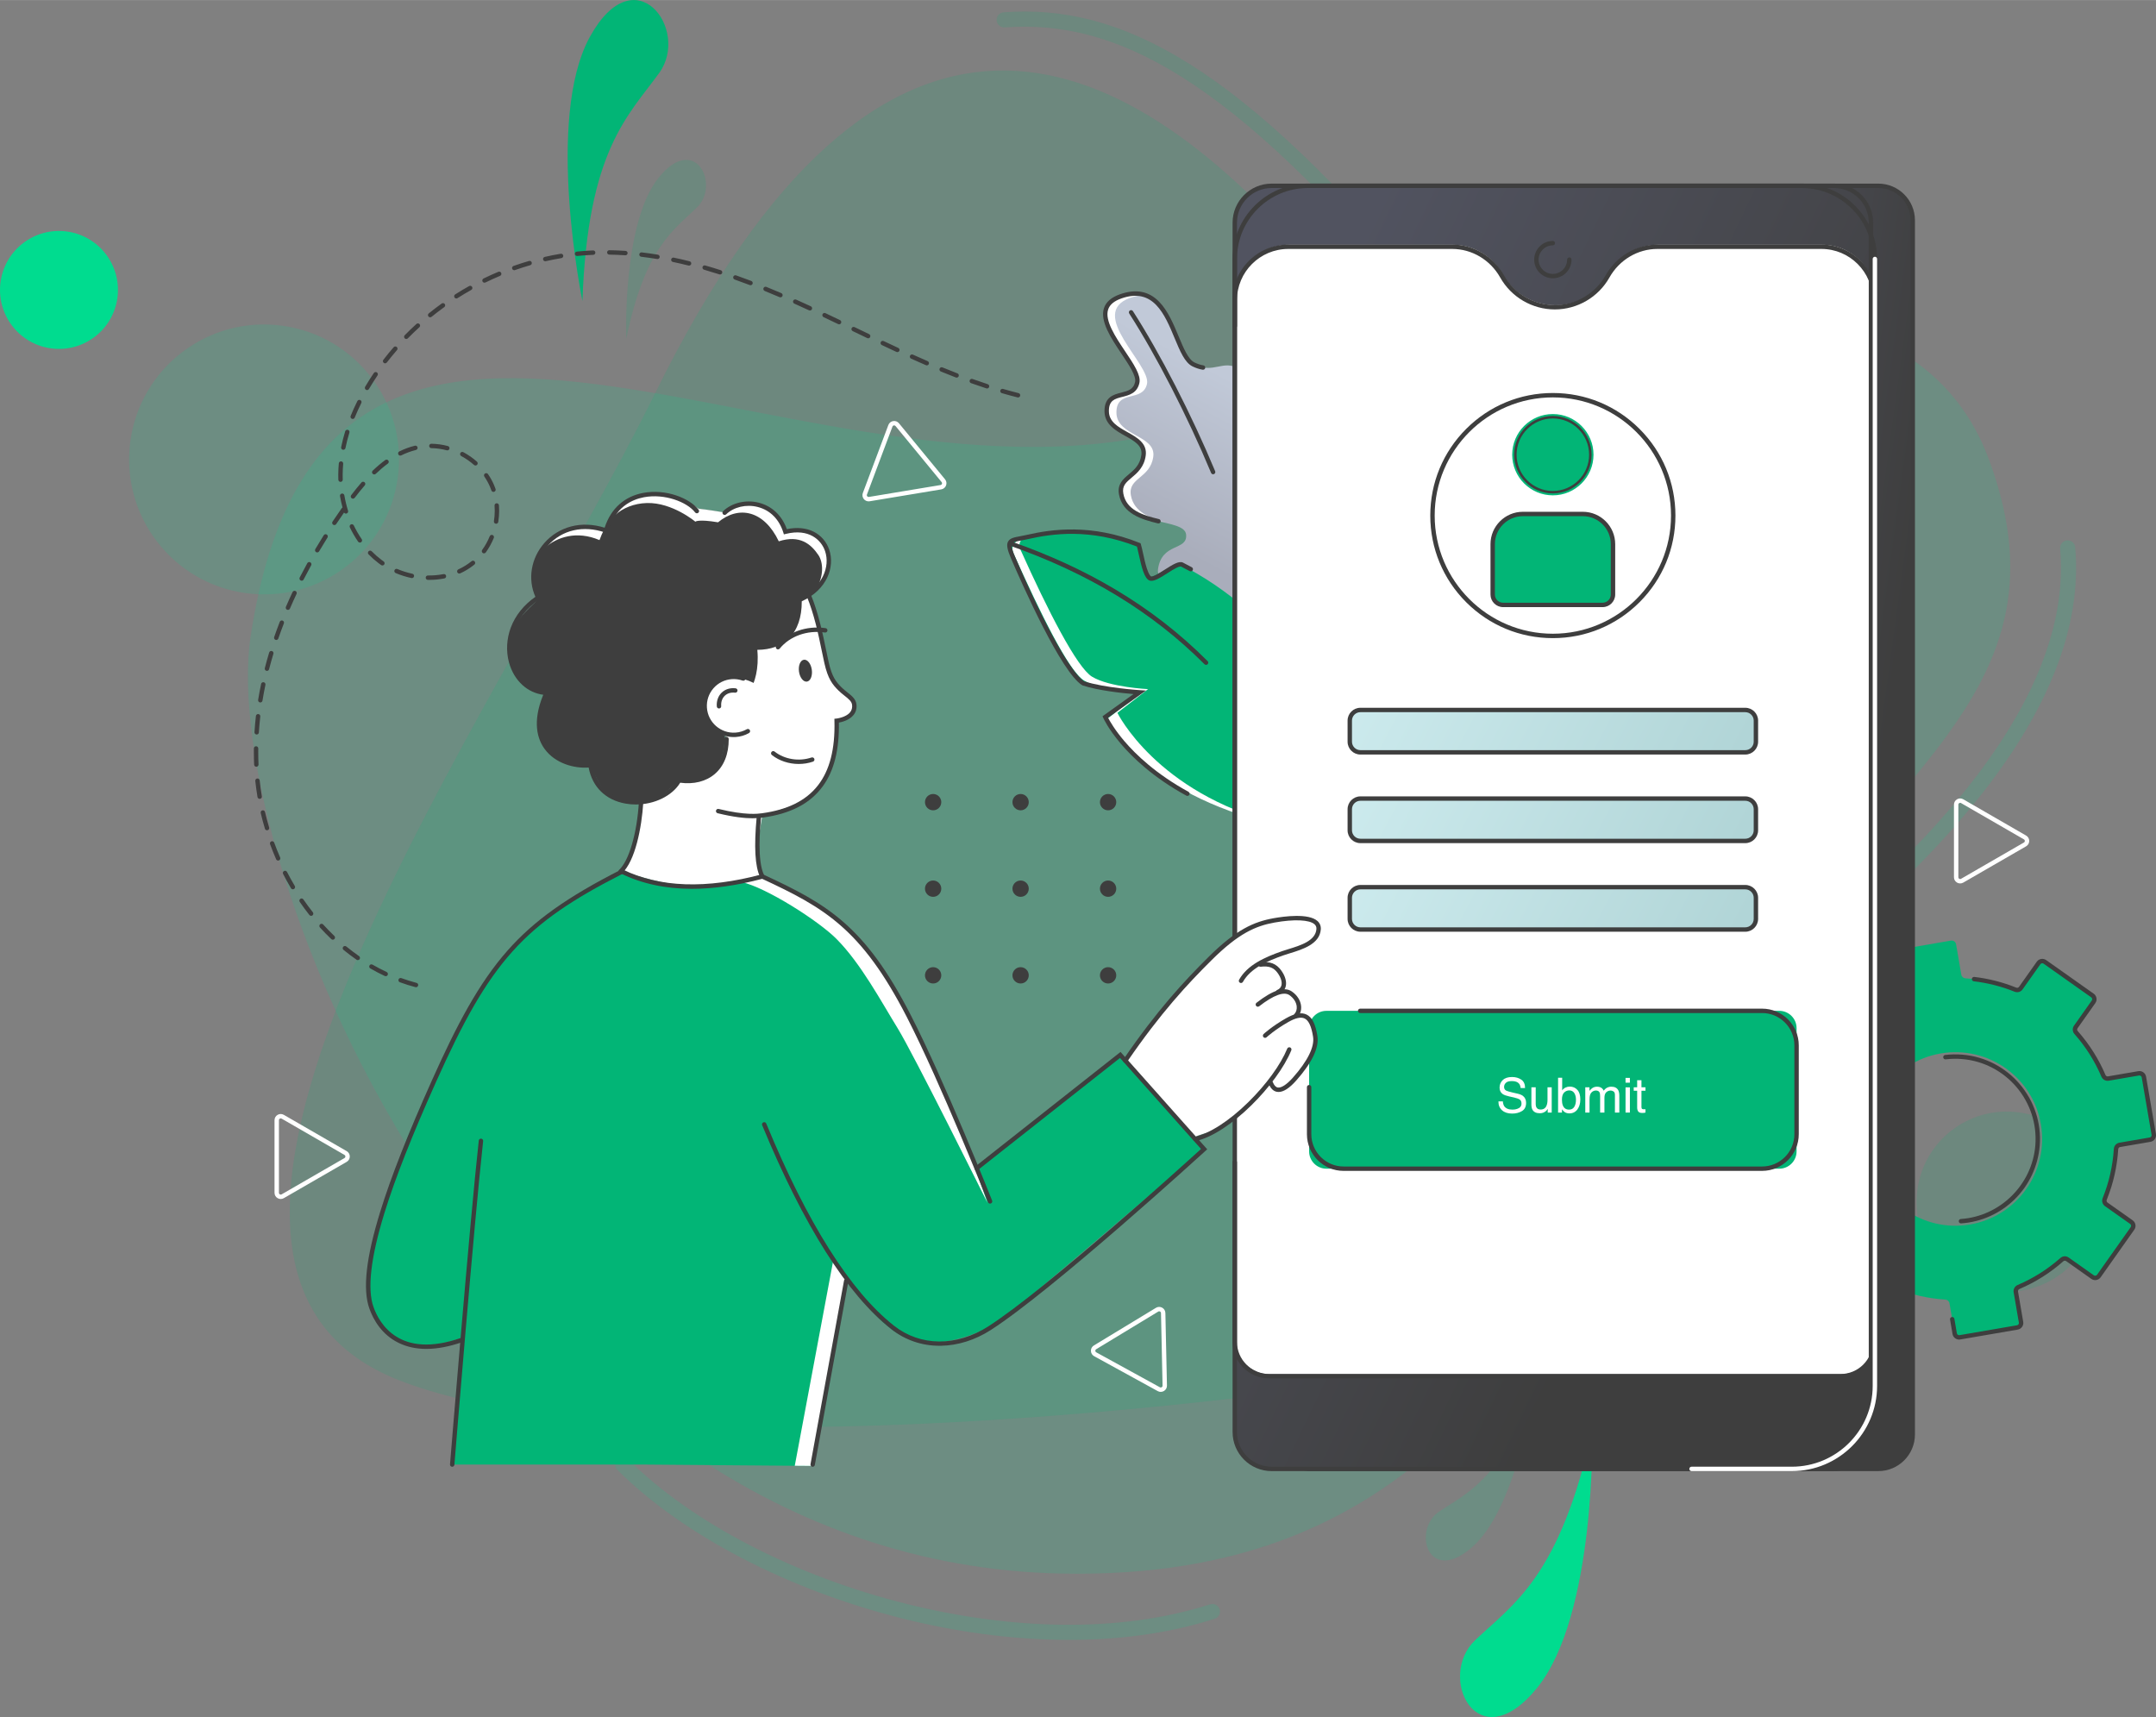 <?xml version="1.0" encoding="UTF-8"?>
<!DOCTYPE svg PUBLIC "-//W3C//DTD SVG 1.1//EN" "http://www.w3.org/Graphics/SVG/1.1/DTD/svg11.dtd">
<!-- Creator: CorelDRAW (Evaluation Version) -->
<svg xmlns="http://www.w3.org/2000/svg" xml:space="preserve" width="3.355in" height="2.672in" version="1.1" style="shape-rendering:geometricPrecision; text-rendering:geometricPrecision; image-rendering:optimizeQuality; fill-rule:evenodd; clip-rule:evenodd"
viewBox="0 0 3338.36 2658.56"
 xmlns:xlink="http://www.w3.org/1999/xlink"
 xmlns:xodm="http://www.corel.com/coreldraw/odm/2003">
 <rect x="0" y="0" width="3338.36" height="2658.56" fill="#808080" stroke="none"/>
 <defs>
  <style type="text/css">
   <![CDATA[
    .str0 {stroke:#02B576;stroke-width:2.99;stroke-miterlimit:10}
    .fil3 {fill:#00DC8F}
    .fil7 {fill:#02B576}
    .fil10 {fill:white;fill-rule:nonzero}
    .fil8 {fill:#3E3E3E;fill-rule:nonzero}
    .fil16 {fill:#02B576;fill-rule:nonzero}
    .fil17 {fill:white;fill-rule:nonzero}
    .fil1 {fill:#00DC8F;fill-opacity:0.149}
    .fil0 {fill:#02B576;fill-opacity:0.149}
    .fil6 {fill:#00DC8F;fill-rule:nonzero;fill-opacity:0.149}
    .fil5 {fill:#02B576;fill-rule:nonzero;fill-opacity:0.149}
    .fil2 {fill:#00DC8F}
    .fil4 {fill:#02B576}
    .fil14 {fill:url(#id0)}
    .fil13 {fill:url(#id1)}
    .fil15 {fill:url(#id2)}
    .fil9 {fill:url(#id3)}
    .fil11 {fill:url(#id4)}
    .fil12 {fill:url(#id5)}
   ]]>
  </style>
  <linearGradient id="id0" gradientUnits="userSpaceOnUse" x1="2116.38" y1="1117.56" x2="2643.32" y2="1395.02">
   <stop offset="0" style="stop-opacity:1; stop-color:#CDEBEE"/>
   <stop offset="0.012" style="stop-opacity:1; stop-color:#CDEBEE"/>
   <stop offset="1" style="stop-opacity:1; stop-color:#B1D5D7"/>
  </linearGradient>
  <linearGradient id="id1" gradientUnits="userSpaceOnUse" xlink:href="#id0" x1="2116.38" y1="980.39" x2="2643.32" y2="1257.83">
  </linearGradient>
  <linearGradient id="id2" gradientUnits="userSpaceOnUse" xlink:href="#id0" x1="2116.38" y1="1254.76" x2="2643.32" y2="1532.19">
  </linearGradient>
  <linearGradient id="id3" gradientUnits="userSpaceOnUse" x1="1928.43" y1="598.41" x2="1800.13" y2="839.33">
   <stop offset="0" style="stop-opacity:1; stop-color:#C1C9D8"/>
   <stop offset="1" style="stop-opacity:1; stop-color:#A9ADBB"/>
  </linearGradient>
  <linearGradient id="id4" gradientUnits="userSpaceOnUse" x1="2468.24" y1="1280.89" x2="2894.66" y2="1338.86">
   <stop offset="0" style="stop-opacity:1; stop-color:#515360"/>
   <stop offset="1" style="stop-opacity:1; stop-color:#3E3E3E"/>
  </linearGradient>
  <linearGradient id="id5" gradientUnits="userSpaceOnUse" xlink:href="#id4" x1="1803.03" y1="992.33" x2="2743.65" y2="1443.83">
  </linearGradient>
 </defs>
 <g id="Layer_x0020_1">
  <g id="_105553172291808">
   <path class="fil0" d="M2645.13 1311.19c424.68,146.74 333.67,569.48 101.02,687.04 -232.65,117.53 -1664.16,321.13 -2128.6,138.75 -464.4,-182.39 149.9,-1026.8 396.9,-1528.26 702.09,-1425.24 1466.86,645.89 1630.68,702.47z"/>
   <path class="fil1" d="M3079.9 711.98c143.3,387.59 -215.53,503.93 -450.99,935.12 -235.51,431.17 -423.27,801.39 -986.73,789.34 -874.77,-18.74 -1305.96,-1107.84 -1254.09,-1451.11 118.76,-785.94 882.63,-135.54 1475.18,-332.61 430.08,-143.05 1073.34,-328.33 1216.64,59.26z"/>
   <path class="fil0" d="M2968.94 1842.04c-10.31,76.41 43.24,146.72 119.67,157.06 76.43,10.33 146.74,-43.25 157.04,-119.68 10.33,-76.4 -43.25,-146.72 -119.64,-157.04 -76.43,-10.33 -146.74,43.24 -157.07,119.67z"/>
   <path class="fil1" d="M201.81 683.32c15.46,-114.36 120.66,-194.54 235.03,-179.09 114.37,15.45 194.56,120.69 179.1,235.04 -15.46,114.36 -120.7,194.54 -235.03,179.09 -114.37,-15.45 -194.56,-120.68 -179.1,-235.04z"/>
   <path class="fil2" d="M0.83 436.62c6.75,-49.96 52.74,-85 102.71,-78.25 49.97,6.75 85.01,52.74 78.26,102.7 -6.75,49.97 -52.74,85.01 -102.71,78.26 -49.97,-6.75 -85.01,-52.74 -78.26,-102.71z"/>
   <path class="fil3" d="M2465.54 2214.24c0,0 6,287.59 -86.1,400 -92.07,112.44 -154.99,-17.81 -95.44,-74.44 59.52,-56.65 130.88,-97.52 181.54,-325.56z"/>
   <path class="fil1" d="M2373.62 2160.2c0,0 -26.43,176.54 -94.47,235.7 -68.08,59.16 -92.97,-27.09 -50.6,-55.54 42.34,-28.45 90.23,-45.96 145.08,-180.16z"/>
   <path class="fil4" d="M901.85 465.99c0,0 -58.46,-281.66 11.51,-409.01 69.98,-127.35 155.63,-10.83 107.44,55.77 -48.16,66.55 -110.81,119.76 -118.95,353.24z"/>
   <path class="fil0" d="M969.63 524.59c0,0 -6.33,-178.4 49.76,-248.97 56.14,-70.62 96.37,9.64 59.94,45.32 -36.47,35.67 -80.34,61.68 -109.7,203.65z"/>
   <path class="fil5" d="M2204.26 478.87c4.1,4.98 11.45,5.66 16.45,1.56 4.94,-4.08 5.64,-11.45 1.57,-16.44 -151.74,-183.64 -273.61,-297.82 -379.69,-364.59 -107.5,-67.63 -198.96,-86.99 -288.52,-80.44 -6.45,0.45 -11.33,6.07 -10.88,12.51 0.45,6.47 6.06,11.31 12.51,10.86 84.9,-6.17 171.81,12.28 274.39,76.87 104.09,65.52 224.15,178.09 374.17,359.69z"/>
   <path class="fil6" d="M1880.83 2506.47c6.18,-1.99 9.58,-8.56 7.59,-14.74 -1.96,-6.18 -8.59,-9.56 -14.73,-7.6 -140.65,45.21 -310.17,39.21 -469.74,-0.6 -171.96,-42.86 -331.95,-124.82 -431.65,-224.25 -4.58,-4.55 -12,-4.52 -16.54,0.03 -4.55,4.58 -4.52,12 0.06,16.51 102.67,102.4 266.71,186.61 442.49,230.48 163.46,40.74 337.56,46.77 482.52,0.15z"/>
   <path class="fil6" d="M3213.25 847.3c-0.54,-6.44 -6.24,-11.2 -12.69,-10.64 -6.42,0.55 -11.18,6.24 -10.64,12.68 8.74,99.33 -27.48,196.59 -82.82,285.02 -55.87,89.4 -131.24,169.75 -199.74,234.42 -4.7,4.45 -4.91,11.86 -0.45,16.56 4.43,4.69 11.87,4.91 16.58,0.44 69.64,-65.78 146.34,-147.63 203.48,-238.99 57.74,-92.3 95.5,-194.32 86.28,-299.49z"/>
   <g>
    <path class="fil7" d="M3050.49 1895.94c-73.14,12.56 -142.6,-36.53 -155.18,-109.66 -12.56,-73.12 36.52,-142.61 109.66,-155.16 73.13,-12.56 142.6,36.52 155.16,109.66 12.58,73.11 -36.52,142.6 -109.64,155.16zm284.38 -139.41l-15.29 -88.94c-0.67,-3.81 -4.28,-6.37 -8.07,-5.7l-46.97 8.07c-3.2,0.54 -6.29,-1.21 -7.57,-4.2 -10.57,-24.83 -24.98,-47.36 -42.34,-67.02 -2.15,-2.43 -2.4,-5.99 -0.52,-8.64l27.52 -38.97c2.23,-3.13 1.48,-7.5 -1.68,-9.74l-73.68 -52.08c-3.17,-2.23 -7.53,-1.48 -9.76,1.68l-27.52 38.95c-1.86,2.65 -5.31,3.63 -8.31,2.4 -24.34,-9.81 -50.38,-15.87 -77.33,-17.55 -3.24,-0.2 -5.92,-2.53 -6.48,-5.75l-8.07 -46.95c-0.64,-3.82 -4.25,-6.37 -8.07,-5.7l-88.91 15.29c-3.82,0.64 -6.37,4.25 -5.72,8.07l8.07 46.95c0.56,3.2 -1.21,6.32 -4.19,7.59 -24.85,10.55 -47.36,24.96 -67.03,42.35 -2.43,2.14 -5.99,2.38 -8.64,0.51l-38.95 -27.53c-3.17,-2.22 -7.53,-1.46 -9.76,1.68l-52.05 73.7c-2.24,3.13 -1.48,7.51 1.66,9.73l38.97 27.52c2.64,1.89 3.61,5.32 2.38,8.34 -9.81,24.31 -15.86,50.37 -17.52,77.3 -0.2,3.24 -2.55,5.95 -5.75,6.48l-46.95 8.07c-3.82,0.64 -6.37,4.28 -5.72,8.07l15.29 88.94c0.64,3.81 4.25,6.36 8.07,5.69l46.95 -8.06c3.22,-0.55 6.31,1.2 7.59,4.2 10.57,24.83 24.96,47.36 42.34,67.01 2.15,2.44 2.4,6 0.51,8.65l-27.52 38.97c-2.23,3.14 -1.47,7.5 1.68,9.74l73.68 52.08c3.17,2.23 7.53,1.48 9.74,-1.68l27.54 -38.94c1.86,-2.65 5.31,-3.63 8.33,-2.41 24.33,9.81 50.37,15.87 77.3,17.54 3.24,0.21 5.94,2.55 6.48,5.75l8.07 46.96c0.67,3.81 4.28,6.36 8.09,5.7l88.91 -15.26c3.82,-0.67 6.37,-4.29 5.73,-8.09l-8.07 -46.96c-0.56,-3.2 1.19,-6.31 4.19,-7.59 24.83,-10.55 47.35,-24.96 67.03,-42.34 2.43,-2.15 6,-2.38 8.64,-0.51l38.95 27.53c3.17,2.21 7.53,1.46 9.76,-1.68l52.06 -73.68c2.23,-3.17 1.48,-7.53 -1.68,-9.76l-38.94 -27.52c-2.65,-1.89 -3.61,-5.31 -2.41,-8.34 9.83,-24.32 15.87,-50.37 17.55,-77.3 0.2,-3.24 2.55,-5.94 5.75,-6.48l46.95 -8.06c3.82,-0.65 6.37,-4.29 5.72,-8.07z"/>
    <path class="fil8" d="M3033.54 2074.17c-4.98,0 -9.38,-3.58 -10.25,-8.65l-3.84 -22.35c-0.32,-1.86 0.92,-3.62 2.78,-3.94 1.86,-0.33 3.62,0.92 3.94,2.78l3.84 22.36c0.34,1.95 2.19,3.26 4.15,2.93l88.92 -15.28c0.94,-0.17 1.77,-0.68 2.32,-1.47 0.55,-0.78 0.77,-1.74 0.61,-2.68l-8.07 -46.96c-0.82,-4.75 1.74,-9.39 6.22,-11.3 24.11,-10.26 46.35,-24.31 66.1,-41.76 3.64,-3.22 8.94,-3.53 12.88,-0.74l38.95 27.52c1.61,1.14 3.85,0.76 5,-0.85l52.07 -73.69c0.56,-0.79 0.77,-1.73 0.61,-2.68 -0.16,-0.95 -0.68,-1.76 -1.46,-2.32l-38.95 -27.52c-3.94,-2.78 -5.41,-7.87 -3.6,-12.38 9.85,-24.43 15.68,-50.1 17.3,-76.25 0.31,-4.85 3.83,-8.81 8.57,-9.63l46.96 -8.07c1.95,-0.33 3.26,-2.19 2.92,-4.14l-15.27 -88.92c-0.16,-0.94 -0.69,-1.77 -1.47,-2.32 -0.78,-0.55 -1.74,-0.76 -2.68,-0.61l-46.95 8.07c-4.75,0.81 -9.39,-1.74 -11.3,-6.22 -10.26,-24.12 -24.31,-46.35 -41.75,-66.1 -3.22,-3.65 -3.53,-8.94 -0.75,-12.87l27.53 -38.95c1.14,-1.61 0.76,-3.86 -0.87,-5.01l-73.68 -52.07c-1.62,-1.14 -3.86,-0.75 -5.01,0.86l-27.52 38.95c-2.78,3.94 -7.88,5.42 -12.38,3.59 -20.3,-8.19 -41.57,-13.62 -63.2,-16.13 -1.86,-0.22 -3.2,-1.91 -2.99,-3.78 0.22,-1.87 1.92,-3.21 3.78,-2.99 22.24,2.59 44.1,8.17 64.96,16.59 1.57,0.63 3.32,0.13 4.27,-1.21l27.52 -38.95c1.61,-2.27 4,-3.78 6.74,-4.26 2.73,-0.47 5.49,0.16 7.76,1.76l73.69 52.08c4.68,3.31 5.8,9.81 2.49,14.5l-27.53 38.95c-0.95,1.34 -0.83,3.17 0.29,4.43 17.94,20.29 32.38,43.15 42.93,67.94 0.67,1.55 2.25,2.44 3.87,2.17l46.96 -8.07c2.74,-0.47 5.5,0.15 7.76,1.76 2.27,1.61 3.78,4 4.25,6.73l15.27 88.92c0.98,5.66 -2.83,11.05 -8.49,12.02l-46.96 8.07c-1.61,0.27 -2.82,1.64 -2.91,3.33 -1.67,26.89 -7.66,53.26 -17.78,78.38 -0.63,1.56 -0.13,3.32 1.21,4.26l38.95 27.53c2.27,1.6 3.78,3.99 4.25,6.73 0.47,2.73 -0.15,5.5 -1.76,7.76l-52.07 73.68c-3.31,4.69 -9.82,5.8 -14.5,2.49l-38.95 -27.53c-1.34,-0.94 -3.16,-0.82 -4.42,0.29 -20.3,17.93 -43.15,32.37 -67.95,42.93 -1.55,0.66 -2.44,2.25 -2.16,3.86l8.06 46.96c0.98,5.66 -2.83,11.04 -8.49,12.02l-88.92 15.28c-0.59,0.1 -1.18,0.15 -1.77,0.15z"/>
    <path class="fil8" d="M3036.35 1894.25c-1.78,0 -3.28,-1.39 -3.4,-3.19 -0.12,-1.88 1.3,-3.5 3.17,-3.62 60.81,-4.04 110.4,-52.97 115.38,-113.8 5.57,-68.25 -45.41,-128.31 -113.66,-133.88 -8.4,-0.69 -16.86,-0.52 -25.15,0.48 -1.86,0.22 -3.57,-1.11 -3.8,-2.97 -0.23,-1.87 1.11,-3.57 2.98,-3.8 8.75,-1.06 17.67,-1.23 26.52,-0.51 72,5.88 125.78,69.24 119.9,141.23 -2.57,31.48 -16.42,60.96 -38.99,83.01 -22.34,21.83 -51.73,34.98 -82.73,37.05 -0.08,0 -0.15,0.01 -0.23,0.01z"/>
    <path class="fil9" d="M2040.71 815.47c-16.31,-28 -55.03,11.26 -67.95,-15.06 -12.94,-26.32 34.11,-94.69 3.6,-113.64 -30.51,-18.96 -27.41,22.07 -52.35,3.41 -24.95,-18.66 41.69,-90.57 -5.73,-119.3 -24.48,-14.83 -39.07,8.63 -70.37,-6.75 -31.3,-15.38 -32.76,-133.67 -112.79,-105.3 -68.06,24.14 32.35,103.79 25.82,133.29 -6.54,29.51 -47.65,7.91 -47.33,44.56 0.32,36.65 61.68,34.6 57.03,68.28 -4.65,33.68 -39.71,32.39 -34.62,59.94 9.54,51.58 97.84,36.65 100.54,62.57 2.7,25.93 -37.76,11.78 -43.52,53.94 -4.58,33.59 92,66.34 140.07,61.04 48.07,-5.29 107.6,-127 107.6,-127z"/>
    <path class="fil10" d="M1751.11 767.07c-5.09,-27.55 29.97,-26.26 34.62,-59.95 4.64,-33.68 -56.72,-31.62 -57.04,-68.27 -0.32,-36.66 40.79,-15.06 47.33,-44.56 6.53,-29.51 -93.87,-109.15 -25.81,-133.29 10.35,-3.67 19.38,-4.87 27.33,-4.18 -10.71,-4.33 -23.79,-4.67 -40.16,1.14 -68.06,24.14 32.34,103.79 25.81,133.29 -6.53,29.5 -47.65,7.91 -47.33,44.56 0.33,36.66 61.68,34.6 57.04,68.28 -4.65,33.68 -39.71,32.4 -34.62,59.95 5.7,30.8 39.46,37.88 66.33,44.11 -23.81,-5.95 -48.69,-15.04 -53.5,-41.07z"/>
    <path class="fil8" d="M1793.82 810.45c-0.26,0 -0.53,-0.03 -0.8,-0.09 -26.35,-6.28 -54.92,-15.44 -60.35,-44.82 -2.95,-15.96 6.31,-23.74 15.25,-31.27 8.47,-7.13 17.24,-14.5 19.34,-29.76 2.01,-14.51 -10.45,-21.48 -24.88,-29.55 -15,-8.39 -32,-17.9 -32.18,-38.23 -0.2,-22.27 14.31,-25.94 25.97,-28.88 10.12,-2.55 18.85,-4.76 21.44,-16.45 2.03,-9.16 -9.68,-26.65 -21.01,-43.56 -15.89,-23.73 -33.9,-50.62 -27.18,-70.89 3.13,-9.47 11.4,-16.64 24.57,-21.32 24.82,-8.8 44.73,-5.03 60.89,11.54 13.63,13.98 22.42,35.07 30.17,53.68 7.61,18.27 14.8,35.52 24.36,40.22 4.78,2.35 9.34,3.85 13.95,4.59 1.86,0.3 3.12,2.05 2.82,3.91 -0.3,1.86 -2.06,3.12 -3.91,2.82 -5.28,-0.85 -10.48,-2.55 -15.87,-5.2 -11.87,-5.83 -19.18,-23.39 -27.65,-43.72 -15.43,-37.03 -32.9,-79.01 -82.49,-61.42 -11.24,3.99 -17.91,9.56 -20.38,17.03 -5.66,17.11 11.36,42.53 26.37,64.95 13.24,19.76 24.67,36.83 22.01,48.83 -3.5,15.79 -15.69,18.87 -26.43,21.58 -11.71,2.96 -20.96,5.3 -20.82,22.21 0.14,16.38 14.01,24.13 28.7,32.34 15.21,8.51 30.94,17.31 28.31,36.43 -2.46,17.86 -13.13,26.83 -21.7,34.04 -8.81,7.41 -15.17,12.76 -12.94,24.81 4.69,25.36 29.85,33.38 55.23,39.43 1.83,0.43 2.96,2.27 2.52,4.11 -0.37,1.56 -1.77,2.61 -3.31,2.61z"/>
    <path class="fil8" d="M1878.41 734.26c-1.33,0 -2.61,-0.79 -3.15,-2.1 -36.27,-87.09 -84.84,-181.65 -126.76,-246.79 -1.01,-1.58 -0.56,-3.69 1.02,-4.71 1.58,-1.02 3.69,-0.56 4.71,1.02 42.12,65.46 90.91,160.43 127.32,247.86 0.73,1.74 -0.1,3.73 -1.83,4.46 -0.43,0.18 -0.88,0.26 -1.31,0.26z"/>
    <path class="fil7" d="M1963.93 1278.8c-208.84,-72.95 -252.54,-168.64 -252.54,-168.64l49.75 -38.42c0,0 -61.24,-2.48 -88.28,-18.89 -23.61,-14.33 -67.55,-104.19 -108.97,-196.42 -7.31,-16.3 8.88,-21.92 26.5,-24.88 63.78,-10.73 96.23,-20.03 167.81,10.18 7.98,3.37 12.09,47.81 19.88,51.41 7.79,3.6 41.48,-23.22 49.08,-19.4 146.9,74.04 261.07,232.18 302.68,379.94l-165.89 25.13z"/>
    <path class="fil10" d="M1976.46 1274.95c-186.15,-47.9 -246.29,-171.3 -246.29,-171.3l47.48 -36.68c0,0 -59.68,-2.84 -86.73,-19.25 -23.61,-14.33 -69.11,-103.83 -110.53,-196.06 -3.45,-7.67 -1.7,-13.57 2.91,-17.72 -11.69,3.19 -19.29,11.02 -13.81,23.25 41.43,92.23 85.36,182.09 108.97,196.42 27.04,16.4 88.28,18.89 88.28,18.89l-52.93 40.89c0,0 51.22,113.41 262.41,163.92l0.21 -2.36z"/>
    <path class="fil8" d="M1838.56 1232.33c-0.55,0 -1.11,-0.14 -1.64,-0.42 -51.31,-28.07 -83.5,-59.19 -101.46,-80.37 -19.57,-23.07 -26.88,-39.33 -27.18,-40.02l-1.12 -2.53 47.95 -34.34c-17.32,-1.48 -54.57,-5.43 -78.71,-13.37l-0.37 -0.12 -0.33 -0.21c-32.29,-19.59 -92.4,-154.92 -110.05,-195.93 -6.15,-14.27 -7.43,-21.45 -4.75,-26.48 2.87,-5.38 9.47,-6.59 18.59,-8.29 3.01,-0.56 6.44,-1.19 10.15,-2.05 39.29,-9.03 100.17,-17.59 174.9,12.31l1.51 0.61 0.48 1.55c1.02,3.29 2.1,8.18 3.34,13.84 1.67,7.6 3.55,16.23 5.85,23.36 3.31,10.35 5.85,12.2 6.56,12.52 0.16,0.07 1.73,0.64 7.35,-2.14 4.17,-2.06 9.2,-5.26 14.07,-8.37 11.73,-7.49 21.86,-13.96 28.07,-10.79 4.57,2.33 9.17,4.74 13.65,7.17 1.65,0.89 2.27,2.96 1.37,4.62 -0.89,1.66 -2.96,2.27 -4.62,1.37 -4.42,-2.39 -8.97,-4.78 -13.49,-7.08 -0.06,-0.03 -1.54,-0.72 -7.19,2.06 -4.18,2.05 -9.24,5.28 -14.13,8.4 -11.63,7.42 -21.68,13.84 -27.94,10.96 -7.54,-3.47 -11.64,-19.73 -16.22,-40.62 -1.01,-4.64 -1.92,-8.76 -2.73,-11.74 -72.25,-28.47 -131.17,-20.16 -169.31,-11.39 -3.85,0.89 -7.35,1.54 -10.43,2.11 -7.25,1.35 -12.49,2.32 -13.81,4.8 -1.92,3.59 1.93,13.47 4.99,20.58 45.64,106.04 86.58,179.69 107.01,192.6 30.89,10.04 85.46,13.61 86,13.64l9.54 0.62 -58.73 42.05c2.77,5.33 10.44,18.87 25.16,36.16 17.57,20.65 49.07,51.05 99.31,78.53 1.65,0.9 2.26,2.97 1.36,4.63 -0.62,1.13 -1.79,1.77 -2.99,1.77z"/>
    <path class="fil8" d="M1867.5 1029.43c-0.88,0 -1.75,-0.33 -2.42,-1 -80.6,-80.62 -179.43,-140.77 -302.14,-183.89 -1.77,-0.63 -2.71,-2.58 -2.08,-4.35 0.62,-1.77 2.57,-2.71 4.34,-2.08 59.69,20.97 112.21,45.11 160.56,73.79 53.66,31.83 100.81,68.37 144.14,111.72 1.34,1.32 1.34,3.48 0,4.81 -0.67,0.67 -1.54,1 -2.41,1z"/>
    <path class="fil11" d="M2909.42 287.62l-880.48 0c-28.88,0 -52.29,23.41 -52.29,52.29l0 1882.23c0,28.88 23.41,52.29 52.29,52.29l880.48 0c28.88,0 52.29,-23.41 52.29,-52.29l0 -1882.23c0,-28.88 -23.41,-52.29 -52.29,-52.29z"/>
    <path class="fil8" d="M2029.98 291.03c-27.54,0 -49.93,22.4 -49.93,49.93l0 1880.13c0,27.53 22.39,49.93 49.93,49.93l878.38 0c27.54,0 49.93,-22.39 49.93,-49.93l0 -1880.13c0,-27.53 -22.39,-49.93 -49.93,-49.93l-878.38 0zm878.38 1986.8l-878.38 0c-31.29,0 -56.74,-25.45 -56.74,-56.74l0 -1880.13c0,-31.29 25.45,-56.75 56.74,-56.75l878.38 0c31.29,0 56.75,25.46 56.75,56.75l0 1880.13c0,31.29 -25.45,56.74 -56.75,56.74z"/>
    <path class="fil12" d="M2837.66 287.62l-866.37 0c-32.78,0 -59.35,26.57 -59.35,59.35l0 1868.11c0,32.78 26.57,59.34 59.35,59.34l866.37 0c32.78,0 59.35,-26.57 59.35,-59.34l0 -1868.11c0,-32.78 -26.57,-59.35 -59.35,-59.35z"/>
    <path class="fil10" d="M1912.94 1216.37l0 -754.64c0,-45.74 37.08,-82.82 82.82,-82.82l253.96 0c32.18,0 61.35,17.85 77.14,45.89 16.06,28.51 46.61,47.76 81.67,47.76 35.04,0 65.56,-19.24 81.61,-47.74 15.8,-28.05 44.97,-45.92 77.16,-45.92l253.99 0c45.74,0 82.83,37.08 82.83,82.82l0 1612.89c0,29.38 -23.82,53.2 -53.21,53.2l-884.77 0c-29.38,0 -53.2,-23.82 -53.2,-53.2l0 -858.25z"/>
    <path class="fil8" d="M1969.02 291.03c-29.59,0 -53.67,24.07 -53.67,53.67l0 1872.65c0,29.59 24.08,53.66 53.67,53.66l870.91 0c29.59,0 53.67,-24.07 53.67,-53.66l0 -1872.65c0,-29.59 -24.07,-53.67 -53.67,-53.67l-870.91 0zm870.91 1986.8l-870.91 0c-33.35,0 -60.48,-27.13 -60.48,-60.48l0 -1872.65c0,-33.35 27.13,-60.48 60.48,-60.48l870.91 0c33.35,0 60.48,27.13 60.48,60.48l0 1872.65c0,33.35 -27.13,60.48 -60.48,60.48z"/>
    <path class="fil8" d="M2903.1 535.35c-1.88,0 -3.41,-1.52 -3.41,-3.4l0 -131.18c0,-60.51 -49.28,-109.74 -109.85,-109.74l-764.75 0c-60.51,0 -109.74,49.23 -109.74,109.74l0 104.12c0,1.88 -1.52,3.41 -3.4,3.41 -1.88,0 -3.41,-1.53 -3.41,-3.41l0 -104.12c0,-64.27 52.29,-116.55 116.55,-116.55l764.75 0c64.33,0 116.67,52.29 116.67,116.55l0 131.18c0,1.88 -1.53,3.4 -3.41,3.4z"/>
    <path class="fil8" d="M2849.89 2134.3l-884.77 0c-31.22,0 -56.61,-25.4 -56.61,-56.61l0 -278.27c0,-1.89 1.52,-3.41 3.41,-3.41 1.88,0 3.41,1.52 3.41,3.41l0 278.27c0,27.46 22.34,49.8 49.79,49.8l884.77 0c27.46,0 49.8,-22.34 49.8,-49.8l0 -1612.89c0,-43.79 -35.63,-79.42 -79.42,-79.42l-253.99 0c-30.41,0 -58.84,16.93 -74.19,44.18 -17.19,30.52 -49.6,49.48 -84.58,49.48 -35.01,0 -67.44,-18.97 -84.64,-49.5 -15.33,-27.24 -43.76,-44.15 -74.17,-44.15l-253.96 0c-43.79,0 -79.42,35.62 -79.42,79.42l0 1004.75c0,1.88 -1.53,3.41 -3.41,3.41 -1.89,0 -3.41,-1.53 -3.41,-3.41l0 -1004.75c0,-47.55 38.68,-86.23 86.23,-86.23l253.96 0c32.87,0 63.57,18.25 80.12,47.63 15.98,28.39 46.14,46.03 78.69,46.03 32.52,0 62.66,-17.63 78.64,-46 16.55,-29.39 47.25,-47.65 80.12,-47.65l253.99 0c47.55,0 86.24,38.68 86.24,86.23l0 1612.89c0,31.22 -25.4,56.61 -56.61,56.61z"/>
    <path class="fil10" d="M2774.49 2277.83l-155.3 0c-1.88,0 -3.41,-1.52 -3.41,-3.41 0,-1.88 1.53,-3.41 3.41,-3.41l155.3 0c69.04,0 125.2,-56.16 125.2,-125.19l0 -1744.94c0,-1.88 1.52,-3.41 3.41,-3.41 1.88,0 3.41,1.53 3.41,3.41l0 1744.94c0,72.79 -59.22,132.01 -132.01,132.01z"/>
    <path class="fil8" d="M2404.44 430.82c-15.94,0 -28.91,-12.97 -28.91,-28.91 0,-15.94 12.97,-28.92 28.91,-28.92 1.88,0 3.41,1.53 3.41,3.41 0,1.88 -1.52,3.41 -3.41,3.41 -12.18,0 -22.1,9.92 -22.1,22.1 0,12.18 9.91,22.1 22.1,22.1 12.18,0 22.11,-9.92 22.11,-22.1 0,-1.88 1.52,-3.41 3.4,-3.41 1.88,0 3.41,1.52 3.41,3.41 0,15.94 -12.97,28.91 -28.92,28.91z"/>
    <path class="fil7" d="M2462.48 703.98c0,32.05 -25.99,58.04 -58.05,58.04 -32.05,0 -58.05,-25.98 -58.05,-58.04 0,-32.06 25.99,-58.05 58.05,-58.05 32.06,0 58.05,25.99 58.05,58.05z"/>
    <path class="fil8 str0" d="M2404.44 649.34c-30.13,0 -54.64,24.51 -54.64,54.64 0,30.12 24.51,54.63 54.64,54.63 30.13,0 54.64,-24.51 54.64,-54.63 0,-30.13 -24.51,-54.64 -54.64,-54.64zm0 116.08c-33.88,0 -61.45,-27.56 -61.45,-61.44 0,-33.89 27.57,-61.46 61.45,-61.46 33.89,0 61.46,27.57 61.46,61.46 0,33.88 -27.57,61.44 -61.46,61.44z"/>
    <path class="fil7" d="M2450.85 795.77l-92.83 0c-25.81,0 -46.73,20.92 -46.73,46.73l0 77.96c0,8.92 7.23,16.14 16.15,16.14l153.98 0c8.92,0 16.15,-7.22 16.15,-16.14l0 -77.96c0,-25.81 -20.92,-46.73 -46.73,-46.73z"/>
    <path class="fil8" d="M2358.02 799.18c-23.89,0 -43.32,19.43 -43.32,43.32l0 77.96c0,7.03 5.72,12.74 12.74,12.74l153.98 0c7.03,0 12.74,-5.71 12.74,-12.74l0 -77.96c0,-23.89 -19.43,-43.32 -43.32,-43.32l-92.83 0zm123.41 140.83l-153.98 0c-10.79,0 -19.56,-8.77 -19.56,-19.55l0 -77.96c0,-27.64 22.49,-50.13 50.13,-50.13l92.83 0c27.65,0 50.14,22.49 50.14,50.13l0 77.96c0,10.79 -8.78,19.55 -19.56,19.55z"/>
    <path class="fil8" d="M2404.44 615.25c-100.89,0 -182.97,82.08 -182.97,182.98 0,100.89 82.08,182.97 182.97,182.97 100.9,0 182.98,-82.08 182.98,-182.97 0,-100.9 -82.08,-182.98 -182.98,-182.98zm0 372.77c-50.69,0 -98.35,-19.75 -134.2,-55.59 -35.84,-35.85 -55.58,-83.51 -55.58,-134.2 0,-50.7 19.74,-98.36 55.58,-134.2 35.85,-35.85 83.51,-55.59 134.2,-55.59 50.69,0 98.36,19.74 134.2,55.59 35.85,35.85 55.6,83.5 55.6,134.2 0,50.69 -19.75,98.35 -55.6,134.2 -35.84,35.84 -83.51,55.59 -134.2,55.59z"/>
    <path class="fil7" d="M2755.03 1565.13l-701.18 0c-14.8,0 -26.79,12 -26.79,26.79l0 190.84c0,14.8 11.99,26.79 26.79,26.79l701.18 0c14.8,0 26.79,-12 26.79,-26.79l0 -190.84c0,-14.8 -12,-26.79 -26.79,-26.79z"/>
    <path class="fil8" d="M2728.41 1812.96l-647.96 0c-31.32,0 -56.8,-25.48 -56.8,-56.81l0 -72.81c0,-1.88 1.52,-3.41 3.41,-3.41 1.88,0 3.4,1.53 3.4,3.41l0 72.81c0,27.57 22.42,50 49.99,50l647.96 0c27.56,0 50,-22.43 50,-50l0 -137.62c0,-27.56 -22.43,-49.99 -50,-49.99l-622.31 0c-1.88,0 -3.4,-1.52 -3.4,-3.41 0,-1.88 1.53,-3.41 3.4,-3.41l622.31 0c31.33,0 56.81,25.49 56.81,56.81l0 137.62c0,31.33 -25.48,56.81 -56.81,56.81z"/>
    <path class="fil13" d="M2702.41 1099.25l-595.95 0c-9.09,0 -16.45,7.37 -16.45,16.45l0 32.7c0,9.09 7.37,16.46 16.45,16.46l595.95 0c9.09,0 16.45,-7.37 16.45,-16.46l0 -32.7c0,-9.09 -7.37,-16.45 -16.45,-16.45z"/>
    <path class="fil8" d="M2106.46 1102.66c-7.19,0 -13.05,5.85 -13.05,13.05l0 32.7c0,7.19 5.85,13.05 13.05,13.05l595.95 0c7.19,0 13.05,-5.86 13.05,-13.05l0 -32.7c0,-7.19 -5.85,-13.05 -13.05,-13.05l-595.95 0zm595.95 65.61l-595.95 0c-10.95,0 -19.86,-8.91 -19.86,-19.86l0 -32.7c0,-10.95 8.91,-19.86 19.86,-19.86l595.95 0c10.96,0 19.86,8.91 19.86,19.86l0 32.7c0,10.95 -8.9,19.86 -19.86,19.86z"/>
    <path class="fil14" d="M2106.46 1302.04l595.95 0c9.09,0 16.45,-7.37 16.45,-16.45l0 -32.69c0,-9.09 -7.37,-16.45 -16.45,-16.45l-595.95 0c-9.09,0 -16.45,7.37 -16.45,16.45l0 32.69c0,9.09 7.37,16.45 16.45,16.45z"/>
    <path class="fil8" d="M2106.46 1239.84c-7.19,0 -13.05,5.86 -13.05,13.05l0 32.69c0,7.19 5.85,13.05 13.05,13.05l595.95 0c7.19,0 13.05,-5.86 13.05,-13.05l0 -32.69c0,-7.19 -5.85,-13.05 -13.05,-13.05l-595.95 0zm595.95 65.61l-595.95 0c-10.95,0 -19.86,-8.9 -19.86,-19.86l0 -32.69c0,-10.95 8.91,-19.86 19.86,-19.86l595.95 0c10.96,0 19.86,8.91 19.86,19.86l0 32.69c0,10.96 -8.9,19.86 -19.86,19.86z"/>
    <path class="fil15" d="M2106.46 1439.22l595.95 0c9.09,0 16.45,-7.37 16.45,-16.45l0 -32.7c0,-9.09 -7.37,-16.46 -16.45,-16.46l-595.95 0c-9.09,0 -16.45,7.37 -16.45,16.46l0 32.7c0,9.09 7.37,16.45 16.45,16.45z"/>
    <path class="fil8" d="M2106.46 1377.02c-7.19,0 -13.05,5.86 -13.05,13.05l0 32.7c0,7.19 5.85,13.05 13.05,13.05l595.95 0c7.19,0 13.05,-5.85 13.05,-13.05l0 -32.7c0,-7.19 -5.85,-13.05 -13.05,-13.05l-595.95 0zm595.95 65.61l-595.95 0c-10.95,0 -19.86,-8.91 -19.86,-19.86l0 -32.7c0,-10.95 8.91,-19.86 19.86,-19.86l595.95 0c10.96,0 19.86,8.91 19.86,19.86l0 32.7c0,10.95 -8.9,19.86 -19.86,19.86z"/>
    <path class="fil10" d="M434.69 1731.67c-0.64,0 -1.15,0.24 -1.41,0.38 -0.42,0.24 -1.39,0.96 -1.39,2.42l0 112.4c0,1.45 0.97,2.17 1.39,2.42 0.42,0.24 1.53,0.72 2.79,0l97.34 -56.21c1.26,-0.72 1.39,-1.92 1.39,-2.41 0,-0.49 -0.14,-1.69 -1.39,-2.42l-97.34 -56.2c-0.49,-0.29 -0.96,-0.38 -1.38,-0.38zm-0.02 124.82c-1.65,0 -3.29,-0.43 -4.8,-1.3 -3,-1.74 -4.8,-4.84 -4.8,-8.32l0 -112.4c0,-3.47 1.79,-6.58 4.8,-8.31 3,-1.74 6.59,-1.74 9.6,0l97.34 56.2c3.01,1.73 4.8,4.85 4.8,8.31 0,3.47 -1.79,6.58 -4.8,8.32l-97.34 56.2c-1.5,0.87 -3.15,1.3 -4.8,1.3z"/>
    <path class="fil10" d="M3035.14 1243.05c-0.64,0 -1.15,0.24 -1.41,0.38 -0.42,0.24 -1.39,0.96 -1.39,2.41l0 112.41c0,1.45 0.98,2.17 1.39,2.41 0.42,0.24 1.53,0.73 2.79,0l97.34 -56.2c1.26,-0.72 1.39,-1.93 1.39,-2.42 0,-0.48 -0.14,-1.68 -1.39,-2.41l-97.34 -56.21c-0.49,-0.28 -0.96,-0.38 -1.38,-0.38zm-0.02 124.81c-1.64,0 -3.29,-0.43 -4.8,-1.29 -3.01,-1.74 -4.8,-4.85 -4.8,-8.32l0 -112.41c0,-3.47 1.79,-6.58 4.8,-8.31 3,-1.74 6.59,-1.74 9.6,0l97.34 56.2c3,1.74 4.8,4.85 4.8,8.31 0,3.48 -1.8,6.58 -4.8,8.32l-97.34 56.21c-1.5,0.86 -3.15,1.29 -4.8,1.29z"/>
    <path class="fil10" d="M1794.87 2030.38c-0.42,0 -0.92,0.11 -1.42,0.42l-96.11 58.29c-1.24,0.76 -1.35,1.96 -1.34,2.44 0.01,0.49 0.18,1.68 1.45,2.38l98.53 54.09c1.27,0.71 2.38,0.19 2.79,-0.06 0.42,-0.25 1.37,-0.99 1.34,-2.44l-2.43 -112.38c-0.03,-1.45 -1.02,-2.14 -1.45,-2.38 -0.24,-0.14 -0.73,-0.36 -1.36,-0.36zm2.45 124.79c-1.58,0 -3.17,-0.4 -4.63,-1.2l-98.53 -54.09c-3.04,-1.67 -4.91,-4.73 -4.98,-8.21 -0.08,-3.47 1.65,-6.61 4.62,-8.42l96.11 -58.29c2.97,-1.79 6.56,-1.87 9.6,-0.2 3.04,1.67 4.9,4.74 4.98,8.21l2.43 112.37c0.08,3.48 -1.65,6.62 -4.62,8.42 -1.54,0.93 -3.26,1.4 -4.98,1.4z"/>
    <path class="fil10" d="M1384.53 658.6c-0.2,0 -0.36,0.02 -0.48,0.04 -0.48,0.08 -1.63,0.41 -2.15,1.77l-39.49 105.24c-0.51,1.36 0.14,2.37 0.45,2.74 0.31,0.38 1.18,1.22 2.61,0.98l55.44 -9.21 0.56 3.36 -0.56 -3.36 55.44 -9.21c1.44,-0.24 1.98,-1.31 2.16,-1.76 0.16,-0.45 0.46,-1.63 -0.46,-2.75l-71.38 -86.82c-0.7,-0.84 -1.55,-1.02 -2.14,-1.02zm-39.56 117.63c-2.84,0 -5.51,-1.25 -7.37,-3.51 -2.2,-2.68 -2.79,-6.22 -1.57,-9.48l39.5 -105.23c1.22,-3.25 3.99,-5.53 7.41,-6.1 3.42,-0.57 6.79,0.69 8.99,3.37l71.39 86.82c2.21,2.68 2.79,6.23 1.57,9.48 -1.22,3.25 -3.99,5.53 -7.41,6.1l-110.89 18.42c-0.54,0.08 -1.08,0.13 -1.62,0.13z"/>
    <path class="fil8" d="M1444.85 1254.63c-6.96,0 -12.62,-5.67 -12.62,-12.65 0,-6.96 5.66,-12.64 12.62,-12.64 6.98,0 12.64,5.68 12.64,12.64 0,6.98 -5.66,12.65 -12.64,12.65z"/>
    <path class="fil8" d="M1580.31 1254.63c-6.96,0 -12.62,-5.67 -12.62,-12.65 0,-6.96 5.66,-12.64 12.62,-12.64 6.97,0 12.63,5.68 12.63,12.64 0,6.98 -5.66,12.65 -12.63,12.65z"/>
    <path class="fil8" d="M1715.78 1254.63c-6.97,0 -12.63,-5.67 -12.63,-12.65 0,-6.96 5.66,-12.64 12.63,-12.64 6.97,0 12.63,5.68 12.63,12.64 0,6.98 -5.66,12.65 -12.63,12.65z"/>
    <path class="fil8" d="M1444.85 1388.61c-6.96,0 -12.62,-5.68 -12.62,-12.65 0,-6.96 5.66,-12.64 12.62,-12.64 6.98,0 12.64,5.68 12.64,12.64 0,6.97 -5.66,12.65 -12.64,12.65z"/>
    <path class="fil8" d="M1580.31 1388.61c-6.96,0 -12.62,-5.68 -12.62,-12.65 0,-6.96 5.66,-12.64 12.62,-12.64 6.97,0 12.63,5.68 12.63,12.64 0,6.97 -5.66,12.65 -12.63,12.65z"/>
    <path class="fil8" d="M1715.78 1388.61c-6.97,0 -12.63,-5.68 -12.63,-12.65 0,-6.96 5.66,-12.64 12.63,-12.64 6.97,0 12.63,5.68 12.63,12.64 0,6.97 -5.66,12.65 -12.63,12.65z"/>
    <path class="fil8" d="M1444.85 1522.79c-6.96,0 -12.62,-5.67 -12.62,-12.65 0,-6.96 5.66,-12.64 12.62,-12.64 6.98,0 12.64,5.68 12.64,12.64 0,6.98 -5.66,12.65 -12.64,12.65z"/>
    <path class="fil8" d="M1580.31 1522.79c-6.96,0 -12.62,-5.67 -12.62,-12.65 0,-6.96 5.66,-12.64 12.62,-12.64 6.97,0 12.63,5.68 12.63,12.64 0,6.98 -5.66,12.65 -12.63,12.65z"/>
    <path class="fil8" d="M1715.78 1522.79c-6.97,0 -12.63,-5.67 -12.63,-12.65 0,-6.96 5.66,-12.64 12.63,-12.64 6.97,0 12.63,5.68 12.63,12.64 0,6.98 -5.66,12.65 -12.63,12.65z"/>
    <path class="fil8" d="M968.41 395.2c-0.07,0 -0.15,-0 -0.23,-0.01 -8.3,-0.56 -16.64,-0.9 -24.79,-1.02 -1.88,-0.03 -3.38,-1.57 -3.36,-3.46 0.03,-1.88 1.57,-3.39 3.46,-3.36 8.26,0.12 16.73,0.47 25.14,1.04 1.88,0.13 3.3,1.75 3.17,3.63 -0.12,1.8 -1.62,3.18 -3.4,3.18zm-74.88 1.09c-1.72,0 -3.2,-1.3 -3.38,-3.06 -0.19,-1.87 1.17,-3.55 3.04,-3.74 6.1,-0.63 12.29,-1.12 18.38,-1.47 2.23,-0.13 4.5,-0.24 6.75,-0.33 1.88,-0.09 3.47,1.38 3.55,3.26 0.07,1.88 -1.38,3.47 -3.26,3.55 -2.22,0.09 -4.45,0.2 -6.65,0.33 -5.99,0.34 -12.06,0.83 -18.06,1.45 -0.12,0.01 -0.24,0.02 -0.35,0.02zm124.5 4.72c-0.18,0 -0.37,-0.02 -0.56,-0.05 -8.24,-1.36 -16.51,-2.53 -24.58,-3.47 -1.87,-0.22 -3.2,-1.92 -2.99,-3.78 0.22,-1.87 1.92,-3.21 3.78,-2.99 8.18,0.96 16.55,2.15 24.9,3.52 1.86,0.31 3.11,2.06 2.81,3.91 -0.27,1.67 -1.72,2.86 -3.36,2.86zm-173.78 3.4c-1.56,0 -2.96,-1.07 -3.32,-2.65 -0.42,-1.84 0.73,-3.66 2.57,-4.08 8.18,-1.86 16.49,-3.49 24.72,-4.84 1.86,-0.31 3.61,0.95 3.91,2.81 0.31,1.86 -0.95,3.61 -2.81,3.92 -8.09,1.34 -16.27,2.94 -24.32,4.76 -0.25,0.06 -0.51,0.09 -0.76,0.09zm222.7 6.77c-0.28,0 -0.55,-0.03 -0.83,-0.1 -8.13,-2.03 -16.28,-3.89 -24.23,-5.55 -1.84,-0.38 -3.02,-2.19 -2.63,-4.03 0.38,-1.84 2.19,-3.02 4.03,-2.64 8.03,1.67 16.27,3.56 24.48,5.61 1.83,0.45 2.94,2.3 2.48,4.13 -0.38,1.55 -1.78,2.58 -3.3,2.58zm-270.68 7.14c-1.4,0 -2.71,-0.87 -3.21,-2.27 -0.63,-1.77 0.31,-3.72 2.08,-4.35 7.9,-2.8 15.96,-5.39 23.98,-7.71 1.81,-0.52 3.7,0.52 4.22,2.32 0.52,1.81 -0.52,3.7 -2.33,4.22 -7.89,2.29 -15.83,4.84 -23.6,7.59 -0.38,0.14 -0.76,0.2 -1.14,0.2zm318.7 6.61c-0.34,0 -0.7,-0.05 -1.04,-0.16 -8.01,-2.57 -16.02,-5.01 -23.8,-7.25 -1.81,-0.52 -2.86,-2.41 -2.34,-4.22 0.52,-1.81 2.41,-2.85 4.22,-2.33 7.85,2.25 15.93,4.71 24.01,7.31 1.79,0.58 2.78,2.5 2.2,4.29 -0.47,1.44 -1.8,2.36 -3.25,2.36zm-364.76 12.71c-1.26,0 -2.48,-0.71 -3.07,-1.92 -0.82,-1.69 -0.12,-3.73 1.57,-4.56 7.52,-3.67 15.23,-7.17 22.93,-10.4 1.74,-0.73 3.73,0.09 4.46,1.83 0.73,1.74 -0.09,3.73 -1.83,4.46 -7.58,3.19 -15.18,6.63 -22.58,10.24 -0.48,0.24 -0.99,0.35 -1.49,0.35zm411.9 3.89c-0.4,0 -0.82,-0.07 -1.21,-0.22 -7.89,-3 -15.76,-5.89 -23.38,-8.58 -1.77,-0.63 -2.71,-2.57 -2.08,-4.34 0.62,-1.78 2.57,-2.71 4.34,-2.08 7.67,2.71 15.59,5.61 23.54,8.64 1.76,0.67 2.64,2.64 1.97,4.4 -0.52,1.36 -1.81,2.19 -3.18,2.19zm46.31 18.79c-0.45,0 -0.9,-0.09 -1.34,-0.28 -7.8,-3.34 -15.54,-6.57 -23,-9.6 -1.74,-0.71 -2.58,-2.7 -1.87,-4.44 0.71,-1.74 2.7,-2.58 4.44,-1.87 7.51,3.05 15.28,6.3 23.13,9.65 1.73,0.74 2.53,2.74 1.79,4.47 -0.55,1.29 -1.81,2.07 -3.14,2.07zm-501.81 1.73c-1.12,0 -2.23,-0.56 -2.88,-1.58 -1.01,-1.59 -0.54,-3.69 1.04,-4.7 7.05,-4.49 14.32,-8.83 21.62,-12.92 1.64,-0.92 3.72,-0.33 4.64,1.31 0.92,1.64 0.33,3.72 -1.31,4.64 -7.19,4.02 -14.35,8.3 -21.28,12.72 -0.57,0.36 -1.2,0.53 -1.83,0.53zm547.45 18.65c-0.48,0 -0.96,-0.1 -1.43,-0.32 -7.78,-3.6 -15.42,-7.08 -22.71,-10.34 -1.72,-0.77 -2.48,-2.78 -1.72,-4.5 0.78,-1.72 2.79,-2.49 4.51,-1.72 7.31,3.27 14.97,6.76 22.79,10.37 1.7,0.79 2.44,2.82 1.66,4.52 -0.58,1.25 -1.81,1.98 -3.09,1.98zm-588.01 10.52c-1,0 -1.98,-0.43 -2.65,-1.27 -1.18,-1.46 -0.96,-3.61 0.51,-4.79 6.49,-5.25 13.23,-10.39 20.02,-15.27 1.53,-1.1 3.66,-0.75 4.76,0.78 1.1,1.53 0.75,3.66 -0.78,4.76 -6.69,4.81 -13.32,9.87 -19.71,15.04 -0.63,0.51 -1.39,0.76 -2.14,0.76zm633.19 10.85c-0.49,0 -1,-0.11 -1.47,-0.34 -8.41,-4.03 -15.77,-7.55 -22.55,-10.75 -1.7,-0.81 -2.42,-2.84 -1.62,-4.54 0.81,-1.7 2.84,-2.43 4.54,-1.62 6.78,3.21 14.16,6.73 22.57,10.77 1.7,0.81 2.42,2.85 1.6,4.54 -0.58,1.22 -1.8,1.94 -3.08,1.94zm45.04 21.68c-0.49,0 -1,-0.11 -1.47,-0.34 -7.05,-3.38 -14.1,-6.78 -21.14,-10.17l-1.39 -0.67c-1.7,-0.82 -2.41,-2.86 -1.59,-4.55 0.81,-1.69 2.85,-2.41 4.54,-1.59l1.39 0.67c7.04,3.39 14.08,6.79 21.12,10.17 1.7,0.81 2.41,2.85 1.6,4.55 -0.58,1.22 -1.8,1.94 -3.08,1.94zm-715.2 1.07c-0.86,0 -1.72,-0.33 -2.38,-0.98 -1.35,-1.32 -1.37,-3.47 -0.05,-4.82 5.83,-5.95 11.93,-11.84 18.14,-17.47 1.39,-1.27 3.55,-1.16 4.81,0.23 1.27,1.39 1.16,3.55 -0.23,4.81 -6.11,5.55 -12.11,11.33 -17.85,17.2 -0.67,0.68 -1.55,1.02 -2.44,1.02zm760.37 20.32c-0.48,0 -0.97,-0.1 -1.43,-0.32 -7.14,-3.31 -14.55,-6.79 -22.64,-10.64 -1.7,-0.81 -2.43,-2.84 -1.62,-4.54 0.8,-1.7 2.83,-2.43 4.53,-1.62 8.09,3.84 15.48,7.31 22.6,10.61 1.7,0.8 2.44,2.82 1.66,4.53 -0.58,1.24 -1.81,1.97 -3.1,1.97zm-793.15 17.37c-0.72,0 -1.46,-0.23 -2.07,-0.71 -1.49,-1.15 -1.77,-3.29 -0.63,-4.78 5.09,-6.61 10.46,-13.17 15.96,-19.49 1.24,-1.42 3.39,-1.57 4.81,-0.34 1.42,1.24 1.57,3.39 0.33,4.81 -5.41,6.22 -10.7,12.67 -15.7,19.17 -0.67,0.87 -1.68,1.33 -2.7,1.33zm838.73 3.14c-0.45,0 -0.91,-0.09 -1.35,-0.28 -7.33,-3.17 -15.04,-6.58 -22.91,-10.12 -1.71,-0.78 -2.48,-2.79 -1.7,-4.51 0.77,-1.72 2.79,-2.48 4.51,-1.7 7.84,3.53 15.51,6.92 22.81,10.08 1.73,0.75 2.52,2.75 1.77,4.48 -0.56,1.28 -1.81,2.05 -3.13,2.05zm46.23 18.99c-0.4,0 -0.81,-0.07 -1.23,-0.23 -7.55,-2.92 -15.38,-6.04 -23.28,-9.29 -1.74,-0.72 -2.57,-2.71 -1.86,-4.45 0.72,-1.74 2.71,-2.57 4.45,-1.86 7.85,3.23 15.63,6.33 23.14,9.23 1.76,0.68 2.63,2.65 1.95,4.41 -0.52,1.35 -1.81,2.18 -3.18,2.18zm47.07 16.8c-0.36,0 -0.71,-0.05 -1.06,-0.17 -7.75,-2.53 -15.74,-5.26 -23.73,-8.11 -1.77,-0.63 -2.7,-2.59 -2.06,-4.36 0.63,-1.77 2.58,-2.7 4.36,-2.06 7.93,2.84 15.86,5.55 23.55,8.05 1.79,0.58 2.76,2.51 2.18,4.3 -0.46,1.44 -1.8,2.35 -3.23,2.35zm-960.01 2.46c-0.59,0 -1.18,-0.15 -1.72,-0.47 -1.62,-0.95 -2.16,-3.04 -1.21,-4.66 2.24,-3.81 4.6,-7.67 7.01,-11.47 2.09,-3.29 4.26,-6.6 6.45,-9.85 1.05,-1.56 3.17,-1.97 4.73,-0.91 1.56,1.05 1.97,3.17 0.92,4.73 -2.15,3.19 -4.29,6.45 -6.34,9.68 -2.37,3.74 -4.69,7.53 -6.89,11.27 -0.63,1.08 -1.77,1.68 -2.94,1.68zm1008 11.45c-0.28,0 -0.56,-0.04 -0.84,-0.11 -7.96,-2.01 -16.11,-4.23 -24.23,-6.59 -1.81,-0.52 -2.85,-2.42 -2.32,-4.22 0.53,-1.81 2.41,-2.84 4.22,-2.32 8.04,2.34 16.12,4.53 24,6.52 1.82,0.46 2.92,2.32 2.47,4.14 -0.39,1.54 -1.78,2.57 -3.3,2.57zm-1030.21 33.28c-0.43,0 -0.86,-0.08 -1.28,-0.25 -1.74,-0.71 -2.59,-2.69 -1.88,-4.44 3.08,-7.62 6.58,-15.36 10.39,-23.01 0.84,-1.68 2.88,-2.37 4.57,-1.53 1.68,0.84 2.37,2.89 1.53,4.57 -3.73,7.49 -7.16,15.07 -10.18,22.53 -0.54,1.32 -1.81,2.13 -3.16,2.13zm-14.51 47.75c-0.22,0 -0.45,-0.02 -0.68,-0.07 -1.85,-0.37 -3.04,-2.17 -2.67,-4.01 1.63,-8.09 3.72,-16.34 6.23,-24.54 0.55,-1.8 2.46,-2.81 4.26,-2.26 1.8,0.55 2.81,2.46 2.26,4.25 -2.44,7.98 -4.49,16.02 -6.07,23.88 -0.33,1.62 -1.75,2.74 -3.33,2.74zm161.03 0.89c-0.29,0 -0.59,-0.04 -0.88,-0.12 -7.9,-2.1 -15.92,-3.22 -23.85,-3.33 -1.88,-0.02 -3.39,-1.57 -3.37,-3.44 0.02,-1.87 1.54,-3.37 3.4,-3.37 0.02,0 0.03,0 0.04,0 8.49,0.11 17.08,1.3 25.52,3.56 1.82,0.49 2.9,2.35 2.41,4.17 -0.41,1.52 -1.79,2.53 -3.29,2.53zm-72.81 8.1c-1.26,0 -2.46,-0.7 -3.06,-1.9 -0.83,-1.69 -0.14,-3.73 1.55,-4.57 7.88,-3.88 15.98,-6.87 24.08,-8.86 1.83,-0.45 3.67,0.67 4.12,2.5 0.45,1.83 -0.67,3.67 -2.5,4.12 -7.62,1.87 -15.25,4.69 -22.69,8.35 -0.49,0.24 -1,0.36 -1.5,0.36zm116.44 15.35c-0.8,0 -1.61,-0.28 -2.26,-0.86 -6.01,-5.32 -12.68,-9.96 -19.82,-13.8 -1.66,-0.89 -2.28,-2.96 -1.39,-4.62 0.89,-1.66 2.96,-2.28 4.62,-1.39 7.6,4.09 14.7,9.03 21.1,14.7 1.41,1.25 1.54,3.4 0.29,4.82 -0.67,0.76 -1.61,1.14 -2.55,1.14zm-156.82 13.79c-0.9,0 -1.8,-0.35 -2.46,-1.05 -1.3,-1.36 -1.25,-3.51 0.11,-4.82 6.43,-6.14 12.96,-11.65 19.43,-16.4 1.52,-1.11 3.65,-0.79 4.76,0.73 1.11,1.52 0.79,3.65 -0.73,4.76 -6.23,4.57 -12.54,9.9 -18.75,15.84 -0.66,0.63 -1.5,0.94 -2.35,0.94zm-52.15 11.54c-1.83,0 -3.34,-1.45 -3.4,-3.28 -0.08,-2.24 -0.12,-4.52 -0.12,-6.74 0,-0.76 0,-1.54 0.02,-2.3 0.06,-5.39 0.34,-10.89 0.83,-16.34 0.16,-1.88 1.81,-3.26 3.69,-3.1 1.88,0.17 3.26,1.82 3.09,3.7 -0.47,5.28 -0.74,10.61 -0.8,15.83 -0.01,0.74 -0.01,1.48 -0.01,2.22 0,2.15 0.04,4.33 0.11,6.5 0.07,1.88 -1.4,3.46 -3.28,3.53 -0.04,0 -0.08,0 -0.13,0zm236.8 15.54c-1.41,0 -2.73,-0.89 -3.22,-2.3 -0.68,-1.95 -1.44,-3.91 -2.25,-5.8 -2.32,-5.4 -5.21,-10.65 -8.61,-15.61 -1.07,-1.56 -0.67,-3.67 0.88,-4.73 1.55,-1.07 3.67,-0.68 4.74,0.88 3.65,5.32 6.77,10.97 9.26,16.78 0.87,2.04 1.69,4.14 2.42,6.25 0.62,1.77 -0.32,3.72 -2.1,4.33 -0.37,0.13 -0.75,0.2 -1.12,0.2zm-217.58 10.48c-0.72,0 -1.44,-0.23 -2.06,-0.69 -1.5,-1.14 -1.79,-3.28 -0.65,-4.78 5.47,-7.2 10.66,-13.61 15.86,-19.6 1.23,-1.42 3.39,-1.57 4.81,-0.34 1.42,1.23 1.57,3.38 0.34,4.81 -5.1,5.88 -10.21,12.18 -15.59,19.26 -0.67,0.88 -1.68,1.34 -2.71,1.34zm221.65 38.83c-0.18,0 -0.36,-0.01 -0.54,-0.04 -1.86,-0.29 -3.13,-2.04 -2.84,-3.9 0.85,-5.37 1.28,-10.82 1.28,-16.19 0,-2.64 -0.11,-5.31 -0.31,-7.92 -0.15,-1.88 1.25,-3.51 3.13,-3.67 1.87,-0.15 3.52,1.25 3.67,3.13 0.22,2.79 0.33,5.64 0.33,8.46 0,5.73 -0.46,11.53 -1.36,17.26 -0.27,1.68 -1.72,2.87 -3.36,2.87zm-250.45 2.02c-0.65,0 -1.3,-0.19 -1.88,-0.58 -1.57,-1.04 -1.99,-3.16 -0.95,-4.72 4.58,-6.88 9.34,-13.85 14.16,-20.7 0.35,-0.5 0.81,-0.87 1.32,-1.11 -1.57,-5.83 -2.88,-11.76 -3.89,-17.74 -0.31,-1.86 0.94,-3.61 2.79,-3.93 1.85,-0.31 3.62,0.94 3.93,2.79 1.37,8.09 3.29,16.11 5.71,23.83 0.56,1.8 -0.44,3.71 -2.24,4.27 -1.53,0.49 -3.15,-0.17 -3.94,-1.5 -4.14,5.94 -8.23,11.93 -12.17,17.87 -0.66,0.98 -1.74,1.52 -2.84,1.52zm39.55 27.12c-1.08,0 -2.15,-0.51 -2.81,-1.48 -4.74,-6.88 -9.03,-14.3 -12.75,-22.07 -0.81,-1.7 -0.1,-3.73 1.6,-4.54 1.7,-0.81 3.73,-0.1 4.54,1.6 3.57,7.45 7.68,14.56 12.22,21.16 1.07,1.55 0.67,3.67 -0.87,4.74 -0.59,0.4 -1.27,0.6 -1.93,0.6zm-66.1 15.23c-0.59,0 -1.18,-0.15 -1.72,-0.47 -1.62,-0.96 -2.16,-3.04 -1.21,-4.67 4.2,-7.13 8.58,-14.34 13.03,-21.44 1,-1.6 3.1,-2.08 4.7,-1.08 1.59,1 2.08,3.1 1.08,4.7 -4.42,7.04 -8.77,14.2 -12.93,21.27 -0.63,1.09 -1.77,1.68 -2.94,1.68zm258.25 1.48c-0.69,0 -1.39,-0.21 -1.99,-0.65 -1.53,-1.1 -1.87,-3.23 -0.77,-4.76 4.66,-6.45 8.59,-13.56 11.66,-21.11 0.71,-1.74 2.7,-2.58 4.44,-1.87 1.74,0.71 2.58,2.7 1.87,4.43 -3.28,8.07 -7.47,15.65 -12.45,22.54 -0.67,0.92 -1.71,1.41 -2.76,1.41zm-157.3 18.72c-0.67,0 -1.35,-0.2 -1.94,-0.61 -1.28,-0.89 -2.57,-1.82 -3.82,-2.76 -5.5,-4.14 -10.79,-8.8 -15.69,-13.81 -1.32,-1.34 -1.3,-3.5 0.05,-4.82 1.34,-1.32 3.5,-1.29 4.82,0.05 4.67,4.76 9.69,9.19 14.92,13.12 1.18,0.89 2.39,1.76 3.6,2.61 1.54,1.07 1.93,3.2 0.86,4.75 -0.66,0.95 -1.72,1.46 -2.81,1.46zm119.05 12.54c-1.29,0 -2.53,-0.74 -3.1,-1.99 -0.78,-1.71 -0.02,-3.73 1.69,-4.51 7.19,-3.28 13.88,-7.38 19.91,-12.21l0.55 -0.45c1.46,-1.19 3.6,-0.97 4.8,0.49 1.19,1.46 0.97,3.6 -0.49,4.8l-0.59 0.47c-6.46,5.18 -13.64,9.58 -21.34,13.1 -0.46,0.2 -0.94,0.3 -1.41,0.3zm-73.39 7c-0.24,0 -0.47,-0.02 -0.71,-0.07 -8.38,-1.78 -16.6,-4.37 -24.43,-7.7 -1.73,-0.74 -2.53,-2.74 -1.8,-4.47 0.74,-1.73 2.74,-2.53 4.47,-1.8 7.42,3.16 15.22,5.62 23.17,7.31 1.84,0.39 3.02,2.2 2.62,4.04 -0.34,1.6 -1.76,2.7 -3.33,2.7zm26.55 2.81c-0.6,0 -1.2,0 -1.81,-0.01 -1.88,-0.03 -3.39,-1.57 -3.36,-3.46 0.03,-1.88 1.56,-3.38 3.46,-3.35 8.2,0.11 16.34,-0.61 24.14,-2.15 1.85,-0.36 3.64,0.84 4,2.69 0.36,1.84 -0.84,3.64 -2.68,4 -7.69,1.52 -15.68,2.29 -23.75,2.29zm-197.23 1.24c-0.52,0 -1.05,-0.11 -1.55,-0.37 -1.68,-0.86 -2.34,-2.91 -1.48,-4.58 3.76,-7.37 7.72,-14.83 11.76,-22.17 0.91,-1.65 2.98,-2.25 4.63,-1.34 1.65,0.9 2.25,2.98 1.34,4.63 -4.01,7.29 -7.93,14.68 -11.66,21.99 -0.6,1.18 -1.8,1.85 -3.04,1.85zm-21.27 45.23c-0.45,0 -0.9,-0.09 -1.34,-0.28 -1.73,-0.74 -2.53,-2.75 -1.79,-4.48 3.26,-7.59 6.73,-15.29 10.31,-22.89 0.8,-1.7 2.83,-2.43 4.53,-1.63 1.7,0.8 2.43,2.83 1.63,4.53 -3.55,7.54 -6.99,15.17 -10.22,22.68 -0.55,1.29 -1.81,2.06 -3.13,2.06zm-18.07 46.58c-0.37,0 -0.74,-0.06 -1.11,-0.18 -1.78,-0.62 -2.72,-2.56 -2.11,-4.34 2.7,-7.82 5.61,-15.74 8.65,-23.57 0.68,-1.76 2.66,-2.63 4.41,-1.95 1.75,0.68 2.62,2.66 1.94,4.41 -3.01,7.75 -5.89,15.61 -8.57,23.34 -0.49,1.41 -1.81,2.29 -3.22,2.29zm-14.42 47.84c-0.28,0 -0.56,-0.03 -0.85,-0.11 -1.82,-0.47 -2.92,-2.32 -2.45,-4.15 2.06,-8.01 4.33,-16.15 6.76,-24.2 0.54,-1.79 2.44,-2.82 4.25,-2.27 1.8,0.54 2.82,2.44 2.28,4.24 -2.4,7.96 -4.65,16.01 -6.68,23.93 -0.4,1.54 -1.78,2.56 -3.3,2.56zm-10.27 48.9c-0.18,0 -0.37,-0.02 -0.55,-0.05 -1.86,-0.3 -3.12,-2.05 -2.82,-3.91 1.33,-8.17 2.88,-16.49 4.62,-24.71 0.39,-1.85 2.2,-3.03 4.04,-2.63 1.85,0.38 3.02,2.19 2.63,4.04 -1.71,8.13 -3.24,16.34 -4.56,24.41 -0.27,1.67 -1.72,2.86 -3.36,2.86zm-5.63 49.63c-0.07,0 -0.14,0 -0.22,-0.01 -1.88,-0.11 -3.3,-1.74 -3.19,-3.61 0.52,-8.28 1.27,-16.71 2.22,-25.06 0.21,-1.87 1.9,-3.21 3.77,-3 1.87,0.21 3.21,1.9 3,3.77 -0.94,8.23 -1.67,16.54 -2.19,24.71 -0.11,1.81 -1.61,3.2 -3.4,3.2zm-0.54 49.96c-1.81,0 -3.32,-1.43 -3.4,-3.26 -0.28,-6.6 -0.43,-13.31 -0.43,-19.96 0,-1.74 0.01,-3.47 0.03,-5.21 0.02,-1.88 1.53,-3.41 3.44,-3.37 1.88,0.02 3.39,1.56 3.37,3.45 -0.02,1.71 -0.03,3.42 -0.03,5.13 0,6.55 0.14,13.17 0.42,19.67 0.08,1.88 -1.38,3.47 -3.26,3.55 -0.05,0 -0.1,0 -0.15,0zm5.19 49.69c-1.63,0 -3.08,-1.18 -3.36,-2.84 -1.4,-8.29 -2.55,-16.69 -3.42,-24.98 -0.2,-1.87 1.16,-3.55 3.04,-3.75 1.87,-0.19 3.55,1.16 3.74,3.04 0.85,8.15 1.98,16.41 3.36,24.55 0.31,1.85 -0.94,3.61 -2.79,3.93 -0.19,0.03 -0.38,0.05 -0.57,0.05zm11.37 48.65c-1.47,0 -2.82,-0.95 -3.26,-2.43 -2.4,-8.02 -4.58,-16.22 -6.49,-24.35 -0.43,-1.83 0.71,-3.66 2.54,-4.1 1.83,-0.43 3.67,0.71 4.1,2.55 1.87,8 4.02,16.05 6.38,23.94 0.54,1.8 -0.49,3.7 -2.29,4.24 -0.33,0.1 -0.65,0.14 -0.98,0.14zm17.21 46.9c-1.31,0 -2.56,-0.76 -3.12,-2.04 -3.35,-7.66 -6.51,-15.52 -9.39,-23.38 -0.65,-1.77 0.26,-3.73 2.03,-4.38 1.77,-0.65 3.72,0.26 4.37,2.02 2.84,7.74 5.95,15.47 9.24,23 0.75,1.73 -0.03,3.73 -1.76,4.49 -0.45,0.19 -0.91,0.28 -1.37,0.28zm22.82 44.44c-1.16,0 -2.29,-0.6 -2.93,-1.67 -4.26,-7.16 -8.37,-14.58 -12.2,-22.05 -0.86,-1.67 -0.2,-3.73 1.48,-4.59 1.68,-0.85 3.73,-0.2 4.59,1.48 3.77,7.35 7.8,14.64 12,21.67 0.96,1.62 0.43,3.71 -1.19,4.67 -0.54,0.33 -1.14,0.49 -1.74,0.49zm28.27 41.16c-1.01,0 -2.01,-0.44 -2.68,-1.3 -5.16,-6.53 -10.18,-13.36 -14.95,-20.3 -1.06,-1.56 -0.67,-3.67 0.88,-4.74 1.56,-1.07 3.67,-0.67 4.74,0.88 4.68,6.81 9.61,13.52 14.68,19.94 1.16,1.48 0.91,3.62 -0.56,4.78 -0.63,0.5 -1.37,0.74 -2.11,0.74zm33.58 36.94c-0.84,0 -1.69,-0.31 -2.35,-0.94 -6.02,-5.72 -11.94,-11.8 -17.62,-18.05 -1.27,-1.39 -1.16,-3.55 0.23,-4.81 1.39,-1.26 3.55,-1.16 4.81,0.23 5.57,6.13 11.38,12.09 17.27,17.71 1.36,1.29 1.42,3.45 0.12,4.81 -0.67,0.71 -1.57,1.05 -2.47,1.05zm38.66 31.58c-0.67,0 -1.35,-0.2 -1.94,-0.61 -6.84,-4.74 -13.62,-9.86 -20.16,-15.21 -1.46,-1.19 -1.67,-3.34 -0.48,-4.79 1.19,-1.45 3.34,-1.67 4.8,-0.48 6.4,5.23 13.04,10.23 19.73,14.88 1.54,1.07 1.93,3.19 0.86,4.74 -0.66,0.95 -1.72,1.47 -2.81,1.47zm43.24 24.92c-0.48,0 -0.97,-0.1 -1.44,-0.32 -7.56,-3.54 -15.09,-7.47 -22.41,-11.69 -1.63,-0.94 -2.19,-3.03 -1.25,-4.65 0.94,-1.63 3.02,-2.19 4.65,-1.25 7.14,4.12 14.5,7.96 21.88,11.42 1.71,0.8 2.44,2.82 1.65,4.53 -0.58,1.23 -1.81,1.96 -3.09,1.96zm46.9 17.05c-0.29,0 -0.58,-0.04 -0.88,-0.11 -8.1,-2.14 -16.22,-4.69 -24.11,-7.57 -1.77,-0.64 -2.68,-2.6 -2.04,-4.37 0.64,-1.76 2.6,-2.68 4.36,-2.03 7.71,2.8 15.63,5.28 23.53,7.38 1.82,0.48 2.9,2.35 2.42,4.16 -0.4,1.53 -1.78,2.53 -3.29,2.53z"/>
    <path class="fil10" d="M1747.04 1644.92c-0.16,-0.47 -0.68,-8.58 -0.68,-8.58 0,0 38.93,-52.16 46.95,-61.77 8.02,-9.59 44.85,-53.5 59.8,-67.98 14.95,-14.48 38.79,-46.4 63.07,-58.46 24.28,-12.05 42.9,-21.2 58.17,-23.36 15.27,-2.16 41.49,-4.55 52.03,0 10.54,4.54 15,5.38 14.32,13.36 -0.68,7.97 -12.27,22.42 -20.15,25.79 -7.88,3.36 -42.82,16.37 -53.12,19.21 -10.3,2.85 -8.56,9.88 -8.56,9.88 0,0 15.91,4.83 22.19,14.68 6.29,9.85 5.66,25.03 5.66,25.03 0,0 14.32,6.14 18.89,14.79 4.57,8.65 3.17,22.17 3.17,22.17 0,0 16.93,-0.27 22.3,14.99 5.38,15.25 6.08,25.27 4.79,34.11 -1.3,8.84 -8.69,24.27 -19.32,37.35 -10.62,13.07 -21.03,25.92 -28.73,28.92 -7.69,3 -12.23,0.73 -13.84,0 -1.6,-0.72 -9.91,-9.01 -9.91,-9.01 0,0 -17.74,25.16 -32.08,36.13 -14.35,10.97 -40.63,37.26 -58.41,40.88 -17.78,3.62 -23.04,7.4 -23.04,7.4l-103.49 -115.52z"/>
    <path class="fil8" d="M1149.34 1093.54c17.83,-25.48 20.77,-55.14 19.51,-90.86 48.31,-4.09 72.09,-30.01 69.17,-73.94 48.07,-24.58 51.05,-66.89 39.41,-84.13 -11.64,-17.25 -28.92,-31.73 -61.35,-21.33 -22.99,-48.16 -62.26,-55.87 -94.05,-29.44 -30.93,-5.19 -42.97,-6.29 -42.97,-6.29 0,0 -29.81,-23.61 -69.15,-22.59 -39.34,1.03 -59.8,24.32 -71.45,56.42 -45.64,-19.51 -83.81,3.54 -98.24,28.21 -14.44,24.67 -19.16,56.14 -5.94,77.55 -44.7,42.18 -51.45,55.71 -45.71,89.7 5.74,33.99 23.11,49.58 57.55,55.96 -12.78,46.66 -21.51,60.36 0.64,85.77 22.15,25.41 43.72,28.44 67.56,26.13 19.11,47.11 35.05,53.94 57.82,56.64 22.77,2.69 68.31,-7.32 79.33,-33.13 35.25,9.45 74.75,-11.02 70.58,-79.63 29.19,-35.88 27.31,-35.04 27.31,-35.04z"/>
    <path class="fil10" d="M1279.82 844.61c-11.64,-17.25 -28.91,-31.73 -61.35,-21.33 -23,-48.16 -62.27,-55.87 -94.05,-29.44 -30.93,-5.19 -42.98,-6.29 -42.98,-6.29 0,0 -29.81,-23.61 -69.15,-22.59 -28.52,0.74 -47.11,13.2 -59.62,32.22 11.61,-10.46 28.88,-17.84 49.09,-18.37 39.35,-1.02 74.87,28.87 74.87,28.87 0,0 4.26,-4.22 35.2,0.98 31.79,-26.44 71.05,-18.72 94.05,29.43 32.43,-10.39 49.72,4.09 61.35,21.33 7.6,11.27 8.96,33.23 -4.42,53.97 26.26,-24.16 26.47,-54.77 17,-68.79z"/>
    <path class="fil10" d="M928.25 836.21c2.16,-5.94 4.62,-11.58 7.44,-16.84 -42.55,-15.44 -77.87,5.69 -92.29,28.92 18.85,-16.83 49.62,-27.14 84.85,-12.08z"/>
    <path class="fil10" d="M1124.58 1139.91c1.16,21.72 1.1,40.92 -18.23,54.29 -19.33,13.38 -35.07,19.05 -54.27,12.75 -37.46,39.03 -56.97,35.23 -56.97,35.23 0,0 -6.29,54.64 -11.64,66.12 -5.36,11.48 -17.63,41.23 -17.63,41.23 0,0 50.68,17 86.24,21.09 35.57,4.09 66.4,-4.72 84.36,-5.98 17.95,-1.26 39.92,-9.76 39.92,-9.76 0,0 -3.42,-43.75 -1.84,-56.02 1.57,-12.28 5.94,-36.32 5.94,-36.32 0,0 47.65,-14.44 60.2,-19.43 12.55,-5 39.4,-31.96 45.7,-56.89 6.32,-24.94 13.61,-54.92 9.11,-70.29 22.27,-9.65 29.64,-14.58 25.72,-24.81 -3.92,-10.24 -8.61,-17.29 -23.98,-28 -15.37,-10.71 -16.31,-39.98 -16.31,-39.98 0,0 -19.54,-89.95 -30.7,-100.68 -3.29,1.92 -10.53,7.51 -10.53,7.51 0,0 -5.72,35.32 -13.03,46.82 -7.31,11.49 -26.31,22.48 -54.96,25.92 -6.61,49.49 -8.18,86.05 -38.8,108.72 -30.61,22.66 -8.31,28.48 -8.31,28.48z"/>
    <path class="fil16" d="M1010.97 1366.3l-53.19 -13.99c0,0 -61.5,27.75 -95.81,54.19 -34.31,26.44 -97.89,83.09 -112.68,122.75 -5.05,13.54 -80.62,125.77 -137.23,281.79 -12.81,35.31 -66.02,201.62 -23.12,240.13 41.62,37.35 53.25,43.83 133.51,18 87.56,-28.18 22.26,-302.75 22.26,-302.75 -14.26,103.27 -44.52,501.27 -44.52,501.27l299.67 0 258.48 2.08 54.02 -288.31c0,0 50.36,81.29 103.55,94.5 53.19,13.22 125.67,-22.21 145.12,-39.39 19.46,-17.18 303.41,-257.33 303.41,-257.33l-129.86 -145.84 -223.33 173.07c0,0 -75.99,-186.63 -101.01,-227.21 -25.03,-40.58 -62.52,-111.11 -94.59,-138.13 -32.07,-27.04 -104.42,-79.02 -139.31,-82.94 -48.19,13.14 -62.59,15.97 -87.38,15.97 -24.79,0 -78.01,-7.86 -78.01,-7.86z"/>
    <path class="fil10" d="M1295.26 1453.82c37.84,38.08 69.57,97.56 94.6,138.14 25.02,40.58 139.06,270.3 139.06,270.3l-20.19 -56.94c-13.35,-32.58 -79.28,-196 -101.59,-232.19 -25.02,-40.57 -57.41,-103.03 -89.48,-130.06 -32.07,-27.03 -104.97,-80.76 -139.87,-84.7 -14.94,4.07 -19.32,5.17 -29.08,7.49 37.36,8.19 118.3,59.53 146.55,87.95z"/>
    <path class="fil10" d="M1290.45 1950.34l-59.82 319.22 26.39 0.21 53.27 -291.11c-12.96,-16.34 -19.84,-28.33 -19.84,-28.33z"/>
    <path class="fil8" d="M1257.02 1037.04c1.28,9.35 -2.13,17.55 -7.61,18.3 -5.49,0.76 -10.98,-6.22 -12.26,-15.57 -1.28,-9.35 2.13,-17.55 7.61,-18.3 5.49,-0.75 10.98,6.23 12.26,15.58z"/>
    <path class="fil8" d="M1204.65 1005.46c-0.76,0 -1.52,-0.25 -2.16,-0.77 -1.45,-1.19 -1.67,-3.33 -0.48,-4.79 17.34,-21.2 46.57,-31.68 76.3,-27.34 1.86,0.27 3.16,2 2.89,3.86 -0.27,1.86 -2.01,3.16 -3.87,2.89 -27.37,-4 -54.22,5.55 -70.04,24.9 -0.67,0.83 -1.66,1.25 -2.64,1.25z"/>
    <path class="fil8" d="M1165.48 1266.95c-12.09,0 -29.22,-1.7 -54.31,-7.82 -1.83,-0.45 -2.95,-2.3 -2.5,-4.12 0.44,-1.83 2.28,-2.95 4.11,-2.5 41.62,10.15 60.88,7.53 67.21,6.66 78.73,-10.75 114.34,-56.24 112.06,-143.14l-0.08 -3.17 3.16 -0.32c0.13,-0.02 14.57,-1.57 21.16,-9.75 2.59,-3.2 3.59,-6.94 3.08,-11.44 -0.6,-5.41 -5.5,-9.28 -11.68,-14.18 -3.14,-2.49 -6.39,-5.06 -9.52,-8.19 -8.92,-8.89 -16.18,-17.64 -21.7,-42.27 -1.34,-5.96 -2.65,-12.31 -4.04,-19.05 -5.45,-26.38 -11.62,-56.27 -23.53,-85.28 -0.71,-1.74 0.12,-3.73 1.86,-4.45 1.74,-0.71 3.73,0.12 4.45,1.86 12.14,29.59 18.66,61.14 23.89,86.48 1.39,6.71 2.7,13.04 4.02,18.94 5.12,22.88 11.46,30.57 19.85,38.93 2.86,2.86 5.95,5.3 8.94,7.67 6.84,5.41 13.3,10.53 14.23,18.76 0.71,6.32 -0.82,11.87 -4.57,16.5 -6.3,7.8 -17.27,10.75 -22.64,11.76 0.7,42.17 -7.39,74.33 -24.7,98.27 -19.46,26.91 -49.99,42.87 -93.33,48.8 -4.01,0.54 -9.01,1.03 -15.44,1.03z"/>
    <path class="fil8" d="M960.82 1352.94c-0.92,0 -1.84,-0.36 -2.52,-1.1 -1.27,-1.39 -1.18,-3.55 0.21,-4.81 15.36,-14.11 27.72,-56.32 30.76,-105.05 0.12,-1.88 1.74,-3.3 3.61,-3.19 1.88,0.11 3.31,1.74 3.19,3.61 -2.42,38.85 -12.51,90.87 -32.95,109.65 -0.65,0.6 -1.48,0.89 -2.3,0.89z"/>
    <path class="fil8" d="M1180.01 1359.81c-1.27,0 -2.48,-0.71 -3.07,-1.92 -7.88,-16.17 -9.62,-46.66 -5.28,-93.19 0.17,-1.88 1.84,-3.26 3.7,-3.08 1.88,0.17 3.26,1.83 3.08,3.71 -1.55,16.64 -6.26,67.26 4.63,89.57 0.82,1.7 0.12,3.73 -1.57,4.56 -0.49,0.24 -1,0.35 -1.49,0.35z"/>
    <path class="fil8" d="M1454.66 2083.77c-27.55,0 -53.38,-8.94 -74.84,-25.91 -68.3,-54.02 -135.48,-160.22 -199.68,-315.66 -0.72,-1.74 0.11,-3.73 1.85,-4.45 1.74,-0.72 3.73,0.11 4.45,1.85 63.75,154.36 130.23,259.64 197.61,312.92 40.9,32.34 96.9,32.81 146.18,1.23 90.01,-57.7 303.93,-251.53 329.46,-274.75l-125.48 -140.92 -219.85 173.44c-1.48,1.16 -3.62,0.91 -4.79,-0.57 -1.16,-1.48 -0.92,-3.62 0.57,-4.79l224.89 -177.41 134.23 150.76 -2.48 2.26c-2.36,2.16 -237.05,216.31 -332.85,277.72 -24.08,15.43 -50.74,23.83 -77.09,24.27 -0.72,0.02 -1.45,0.02 -2.16,0.02z"/>
    <path class="fil8" d="M1533.04 1863.6c-1.36,0 -2.64,-0.81 -3.17,-2.15 -0.73,-1.83 -73.19,-184.33 -125.77,-286.76 -70.38,-137.1 -128.18,-169.43 -223.93,-213.97 -39.01,10.28 -75.53,15.49 -108.59,15.49 -0.04,0 -0.07,0 -0.11,0 -40.87,-0.01 -77.8,-7.96 -109.76,-23.62 -1.7,-0.83 -2.39,-2.87 -1.57,-4.56 0.83,-1.69 2.87,-2.39 4.57,-1.56 56.61,27.74 128.91,30.21 214.9,7.35l1.19 -0.32 1.12 0.52c97.77,45.43 156.57,77.94 228.24,217.56 52.73,102.72 125.32,285.52 126.05,287.36 0.69,1.75 -0.17,3.73 -1.92,4.42 -0.41,0.16 -0.84,0.24 -1.25,0.24z"/>
    <path class="fil8" d="M700.2 2271.11c-0.09,0 -0.18,0 -0.28,-0.01 -1.88,-0.15 -3.28,-1.79 -3.12,-3.67 0.3,-3.71 30.3,-372.41 44.53,-501.37 0.2,-1.87 1.89,-3.22 3.76,-3.02 1.87,0.21 3.22,1.9 3.01,3.76 -14.23,128.86 -44.21,497.46 -44.51,501.17 -0.14,1.78 -1.63,3.13 -3.39,3.13z"/>
    <path class="fil8" d="M1258.36 2271.11c-0.2,0 -0.41,-0.02 -0.62,-0.06 -1.85,-0.34 -3.08,-2.12 -2.74,-3.96l51.94 -284.47c0.33,-1.85 2.11,-3.07 3.96,-2.74 1.85,0.34 3.08,2.11 2.74,3.96l-51.94 284.46c-0.3,1.64 -1.73,2.8 -3.35,2.8z"/>
    <path class="fil8" d="M1236.73 1182.87c-15.09,0 -30.07,-4.8 -41.56,-13.86 -1.48,-1.17 -1.74,-3.31 -0.57,-4.79 1.16,-1.48 3.31,-1.73 4.78,-0.57 15.41,12.15 37.86,15.75 57.21,9.17 1.79,-0.6 3.72,0.35 4.33,2.13 0.61,1.78 -0.35,3.72 -2.13,4.33 -7.1,2.42 -14.6,3.59 -22.06,3.59z"/>
    <path class="fil8" d="M660.16 2088.61c-15.71,0 -29.92,-3.05 -42.53,-9.14 -26.66,-12.88 -39.58,-36.15 -45.72,-53.41 -10.63,-29.88 -5.09,-79.03 16.95,-150.28 16.61,-53.74 42.87,-120.39 80.26,-203.76 37.37,-83.31 71.58,-149.31 117.09,-200.64 40.91,-46.14 91.74,-82.33 175.45,-124.9 1.67,-0.85 3.73,-0.18 4.58,1.49 0.85,1.68 0.18,3.73 -1.49,4.59 -154.37,78.51 -205.76,135.73 -289.41,322.25 -37.27,83.11 -63.43,149.49 -79.96,202.97 -21.28,68.83 -27.02,117.94 -17.04,145.98 9.05,25.45 40.39,81.03 135.66,47.72 1.77,-0.62 3.72,0.32 4.34,2.09 0.62,1.78 -0.32,3.72 -2.09,4.34 -20.36,7.12 -39.1,10.68 -56.09,10.68z"/>
    <path class="fil8" d="M984.6 1245.63c-5.41,0 -10.86,-0.47 -16.26,-1.45 -30.71,-5.54 -51.28,-25.79 -56.87,-55.79 -22.71,1.64 -51.68,-6.38 -68.01,-28.53 -10.9,-14.78 -19.89,-41.25 -2.3,-84.13 -12.11,-1.64 -23.22,-6.86 -32.39,-15.24 -9.77,-8.94 -16.92,-21.03 -20.69,-34.97 -4.69,-17.34 -3.67,-36.47 2.85,-53.87 7,-18.67 20.14,-35.07 38.08,-47.59 -12.23,-27.36 -6.89,-59.81 13.97,-83.48 10.92,-12.39 25.11,-21.17 41.04,-25.41 16.38,-4.35 34.36,-3.69 52.2,1.88 4.9,-15.09 12.7,-27.4 23.23,-36.63 10.01,-8.76 22.21,-14.56 36.26,-17.23 35.53,-6.77 72.33,8.25 86.05,26.05 1.15,1.49 0.87,3.63 -0.62,4.78 -1.49,1.14 -3.63,0.87 -4.78,-0.62 -12.54,-16.27 -47.44,-29.61 -79.38,-23.52 -19.38,3.69 -44.68,15.78 -55.24,52.44l-1 3.45 -3.4 -1.18c-34.12,-11.86 -67.48,-4.2 -89.25,20.5 -19.71,22.36 -24.3,53.22 -11.7,78.64l1.34 2.7 -2.51 1.66c-41.57,27.53 -47.83,68.74 -40.55,95.66 7.23,26.74 27.02,44.22 51.65,45.63l4.9 0.28 -1.98 4.5c-14.81,33.59 -14.91,61.82 -0.29,81.65 15.51,21.02 43.81,27.96 64.97,25.5l3.29 -0.38 0.48 3.27c4.24,28.68 23.15,48.09 51.87,53.27 31.57,5.69 66.24,-7.89 78.93,-30.91l1.15 -2.1 2.37 0.38c19.98,3.17 37.86,-0.96 50.36,-11.62 12.57,-10.73 19.21,-27.64 19.21,-48.91 0,-1.88 1.53,-3.41 3.4,-3.41 1.89,0 3.41,1.52 3.41,3.41 0,23.32 -7.47,42.02 -21.61,54.1 -13.54,11.56 -32.48,16.32 -53.53,13.5 -12.64,20.66 -40.08,33.71 -68.64,33.71z"/>
    <path class="fil8" d="M1125.88 1096.95c-1.67,0 -3.13,-1.23 -3.37,-2.92 -0.26,-1.86 1.03,-3.59 2.9,-3.85 11.69,-1.67 22.81,-10.76 30.51,-24.93 6.32,-11.64 13.11,-31.87 9.55,-62.16l-0.46 -3.91 3.94 0.11c20.71,0.56 36.89,-4.81 48.1,-15.97 12.01,-11.96 18.08,-30.8 17.57,-54.49l-0.05 -2.3 2.12 -0.9c37.39,-16.04 48.88,-48.46 40.9,-72.22 -5.99,-17.83 -25.48,-35.55 -60.68,-26.81l-3.1 0.77 -0.96 -3.06c-6.49,-20.53 -20.54,-34.52 -39.58,-39.38 -17.74,-4.54 -36.92,-0.06 -48.87,11.39 -1.36,1.3 -3.51,1.26 -4.82,-0.1 -1.3,-1.36 -1.26,-3.52 0.11,-4.82 13.61,-13.04 35.31,-18.18 55.27,-13.07 20.45,5.23 35.76,19.72 43.38,40.96 15.62,-3.31 30,-1.94 41.73,4.01 11.35,5.75 19.86,15.67 23.99,27.95 8.82,26.26 -3.07,61.76 -42.59,79.73 0.13,24.54 -6.63,44.27 -19.6,57.19 -11.85,11.79 -28.4,17.84 -49.22,17.99 2.78,29.95 -4.22,50.36 -10.73,62.37 -8.74,16.09 -21.69,26.45 -35.53,28.43 -0.17,0.02 -0.33,0.03 -0.49,0.03z"/>
    <path class="fil10" d="M1174.96 1063.55c-7.53,-9.69 -35.77,-15.88 -42.1,-15.44 -24.74,1.74 -43.4,23.2 -41.66,47.94 1.74,24.74 23.2,43.39 47.94,41.67 6.88,-0.49 13.29,-2.49 18.93,-5.67l16.9 -68.49z"/>
    <path class="fil10" d="M1138.57 1069.1c-15.85,-1.86 -26.47,9.75 -25.26,24.44l25.26 -24.44z"/>
    <path class="fil8" d="M1135.96 1141.23c-25.12,0 -46.39,-19.51 -48.16,-44.94 -0.9,-12.88 3.26,-25.33 11.73,-35.07 8.47,-9.75 20.22,-15.61 33.1,-16.51 6.66,-0.46 13.2,0.42 19.45,2.63 1.77,0.62 2.7,2.57 2.07,4.35 -0.62,1.77 -2.57,2.7 -4.34,2.07 -5.36,-1.89 -10.98,-2.65 -16.7,-2.25 -11.06,0.77 -21.15,5.81 -28.43,14.18 -7.27,8.37 -10.84,19.06 -10.07,30.12 1.6,22.82 21.48,40.1 44.29,38.5 6.23,-0.44 12.1,-2.2 17.49,-5.24 1.64,-0.92 3.72,-0.35 4.64,1.3 0.93,1.63 0.35,3.72 -1.29,4.64 -6.28,3.54 -13.12,5.59 -20.36,6.1 -1.14,0.07 -2.28,0.11 -3.41,0.11z"/>
    <path class="fil8" d="M1113.3 1096.95c-1.76,0 -3.24,-1.35 -3.39,-3.13 -0.68,-8.34 2.07,-16.15 7.56,-21.45 5.47,-5.28 13.11,-7.65 21.5,-6.67 1.87,0.22 3.21,1.91 2.99,3.78 -0.22,1.87 -1.9,3.21 -3.78,2.99 -6.33,-0.74 -12,0.96 -15.97,4.79 -4.02,3.87 -6.02,9.7 -5.5,16 0.16,1.87 -1.24,3.52 -3.11,3.67 -0.1,0.01 -0.19,0.01 -0.29,0.01z"/>
    <path class="fil8" d="M1742.37 1645.54c-0.66,0 -1.33,-0.2 -1.92,-0.6 -1.55,-1.06 -1.95,-3.19 -0.89,-4.74 52.14,-76.17 94.22,-121.28 131.92,-158.69 42.8,-42.46 70.29,-54.37 100.78,-59.83 15.78,-2.82 53.96,-8.05 67.76,4.39 3.72,3.35 5.49,7.84 5.11,12.96 -1.67,22.79 -28.44,31 -47.98,37 -3.55,1.1 -6.91,2.13 -9.86,3.16 -25.61,8.97 -50.94,20.16 -62.75,41.12 -0.92,1.64 -3,2.21 -4.64,1.3 -1.64,-0.92 -2.22,-3.01 -1.29,-4.64 12.92,-22.93 39.56,-34.79 66.43,-44.2 3.08,-1.08 6.5,-2.13 10.12,-3.24 18.64,-5.72 41.85,-12.85 43.18,-30.99 0.23,-3.07 -0.69,-5.43 -2.88,-7.4 -7.9,-7.12 -31.65,-8.16 -61.98,-2.73 -29.2,5.23 -55.64,16.74 -97.19,57.96 -37.46,37.17 -79.27,82.01 -131.1,157.71 -0.66,0.96 -1.72,1.48 -2.82,1.48z"/>
    <path class="fil8" d="M1850.52 1766.94c-1.57,0 -2.98,-1.09 -3.33,-2.68 -0.4,-1.84 0.76,-3.65 2.6,-4.06 23.25,-5.1 53.49,-24.61 82.96,-53.53 27.76,-27.25 50.34,-58.28 60.41,-83.02 0.71,-1.75 2.7,-2.58 4.45,-1.88 1.74,0.71 2.57,2.7 1.87,4.44 -21.29,52.33 -95.35,129.04 -148.23,140.63 -0.24,0.06 -0.49,0.08 -0.73,0.08z"/>
    <path class="fil8" d="M1979.76 1690.75c-0.86,0 -1.69,-0.07 -2.5,-0.21 -5.58,-0.99 -9.88,-5.21 -12.77,-12.56 -0.69,-1.75 0.17,-3.73 1.92,-4.42 1.75,-0.69 3.73,0.17 4.42,1.92 1.97,4.99 4.53,7.8 7.61,8.34 5.47,0.97 14.01,-4.58 23.43,-15.2 22.89,-25.81 33.71,-47.71 31.29,-63.32 -2.48,-16.01 -6.76,-25.27 -13.06,-28.31 -5.72,-2.76 -14.04,-0.94 -25.43,5.55 -20.99,11.96 -33.37,23.41 -33.5,23.52 -1.38,1.28 -3.53,1.2 -4.81,-0.18 -1.28,-1.38 -1.21,-3.53 0.17,-4.81 0.52,-0.49 13.04,-12.07 34.77,-24.45 13.48,-7.69 23.87,-9.57 31.76,-5.76 8.6,4.14 13.94,14.76 16.83,33.41 2.78,17.93 -8.3,41.1 -32.92,68.88 -10.37,11.69 -19.51,17.6 -27.22,17.6z"/>
    <path class="fil8" d="M2006.63 1575.88c-0.85,0 -1.71,-0.32 -2.38,-0.96 -1.35,-1.32 -1.38,-3.47 -0.07,-4.82 2.77,-2.85 4.11,-7.14 3.65,-11.76 -0.65,-6.63 -4.8,-13.03 -11.36,-17.56 -8.49,-5.86 -24.65,0.11 -46.73,17.26 -1.49,1.16 -3.64,0.89 -4.78,-0.6 -1.15,-1.48 -0.89,-3.63 0.6,-4.79 25.37,-19.71 43.29,-25.42 54.78,-17.48 8.22,5.68 13.43,13.88 14.28,22.51 0.64,6.62 -1.38,12.89 -5.55,17.18 -0.67,0.68 -1.56,1.03 -2.44,1.03z"/>
    <path class="fil8" d="M1978.92 1539.37c-1.31,0 -2.56,-0.77 -3.12,-2.04 -0.76,-1.73 0.03,-3.74 1.75,-4.49 3.56,-1.56 5.71,-3.83 6.58,-6.96 1.39,-5 -0.67,-12.09 -5.53,-18.96 -6.24,-8.84 -13.68,-11.66 -26.53,-10.09 -1.88,0.22 -3.58,-1.1 -3.8,-2.97 -0.23,-1.87 1.1,-3.57 2.97,-3.79 15.36,-1.89 25.2,1.97 32.93,12.92 6.11,8.66 8.49,17.67 6.53,24.73 -1.41,5.07 -5.01,9 -10.41,11.37 -0.45,0.2 -0.91,0.29 -1.37,0.29z"/>
   </g>
   <path class="fil17" d="M2327.05 1705.35c0.15,3 0.9,5.47 2.1,7.42 2.47,3.52 6.66,5.32 12.81,5.32 2.7,0 5.24,-0.38 7.41,-1.2 4.34,-1.5 6.52,-4.2 6.52,-8.09 0,-2.92 -0.9,-5.01 -2.7,-6.29 -1.87,-1.2 -4.79,-2.25 -8.69,-3.15l-7.34 -1.65c-4.72,-1.05 -8.09,-2.24 -10.04,-3.52 -3.44,-2.25 -5.17,-5.62 -5.17,-10.11 0,-4.8 1.72,-8.76 5.02,-11.84 3.37,-3.15 8.09,-4.64 14.23,-4.64 5.62,0 10.41,1.35 14.31,4.04 3.97,2.7 5.92,7.04 5.92,13.03l-6.82 0c-0.37,-2.85 -1.12,-5.09 -2.32,-6.59 -2.25,-2.84 -5.99,-4.19 -11.31,-4.19 -4.34,0 -7.41,0.9 -9.28,2.7 -1.87,1.8 -2.77,3.89 -2.77,6.29 0,2.62 1.05,4.57 3.22,5.77 1.5,0.75 4.72,1.72 9.81,2.92l7.49 1.72c3.67,0.82 6.44,1.95 8.47,3.37 3.37,2.55 5.09,6.22 5.09,10.93 0,5.99 -2.17,10.26 -6.52,12.81 -4.27,2.55 -9.28,3.82 -15.05,3.82 -6.67,0 -11.91,-1.72 -15.66,-5.09 -3.82,-3.45 -5.69,-8.02 -5.61,-13.78l6.89 0z"/>
   <path id="_1" class="fil17" d="M2377.9 1683.48l0 25.99c0,2.03 0.37,3.67 0.97,4.94 1.2,2.32 3.37,3.52 6.52,3.52 4.65,0 7.72,-2.1 9.36,-6.22 0.9,-2.17 1.42,-5.17 1.42,-8.99l0 -19.25 6.52 0 0 39.17 -6.22 0 0.07 -5.77c-0.82,1.5 -1.87,2.7 -3.15,3.75 -2.55,2.02 -5.54,3.07 -9.14,3.07 -5.62,0 -9.44,-1.87 -11.46,-5.62 -1.05,-1.95 -1.57,-4.64 -1.57,-7.94l0 -26.66 6.67 0z"/>
   <path id="_2" class="fil17" d="M2412.52 1668.72l6.37 0 0 19.55c1.42,-1.95 3.15,-3.37 5.17,-4.34 2.02,-0.98 4.19,-1.5 6.52,-1.5 4.87,0 8.84,1.72 11.83,5.09 3.07,3.29 4.57,8.24 4.57,14.83 0,6.14 -1.5,11.31 -4.49,15.43 -3,4.05 -7.19,6.14 -12.43,6.14 -3,0 -5.54,-0.75 -7.57,-2.17 -1.2,-0.9 -2.55,-2.25 -3.89,-4.12l0 5.02 -6.06 0 0 -53.92zm17.07 49.35c3.6,0 6.22,-1.42 8.02,-4.27 1.72,-2.77 2.62,-6.52 2.62,-11.16 0,-4.12 -0.9,-7.57 -2.62,-10.26 -1.8,-2.7 -4.42,-4.05 -7.79,-4.05 -3,0 -5.69,1.12 -7.94,3.3 -2.24,2.24 -3.37,5.92 -3.37,11.01 0,3.67 0.45,6.66 1.42,8.99 1.72,4.27 4.94,6.44 9.66,6.44z"/>
   <path id="_3" class="fil17" d="M2454.62 1683.48l6.52 0 0 5.54c1.57,-1.87 2.99,-3.29 4.27,-4.19 2.17,-1.5 4.65,-2.25 7.42,-2.25 3.07,0 5.62,0.83 7.49,2.32 1.12,0.9 2.1,2.17 2.92,3.89 1.5,-2.1 3.22,-3.67 5.17,-4.64 2.02,-1.05 4.2,-1.57 6.67,-1.57 5.24,0 8.83,1.95 10.79,5.77 0.97,2.03 1.5,4.8 1.5,8.24l0 26.06 -6.82 0 0 -27.18c0,-2.62 -0.67,-4.42 -1.95,-5.39 -1.35,-0.97 -2.92,-1.5 -4.79,-1.5 -2.62,0 -4.8,0.9 -6.67,2.62 -1.87,1.72 -2.84,4.64 -2.84,8.69l0 22.77 -6.67 0 0 -25.54c0,-2.7 -0.3,-4.64 -0.97,-5.84 -0.98,-1.8 -2.85,-2.77 -5.54,-2.77 -2.55,0 -4.79,0.97 -6.81,2.92 -2.03,1.95 -3.07,5.39 -3.07,10.49l0 20.74 -6.59 0 0 -39.17z"/>
   <path id="_4" class="fil17" d="M2517 1683.63l6.74 0 0 39.02 -6.74 0 0 -39.02zm0 -14.68l6.74 0 0 7.42 -6.74 0 0 -7.42z"/>
   <path id="_5" class="fil17" d="M2534.99 1672.54l6.66 0 0 10.93 6.22 0 0 5.39 -6.22 0 0 25.54c0,1.35 0.45,2.32 1.35,2.77 0.52,0.23 1.42,0.38 2.62,0.38 0.3,0 0.6,0 0.98,0 0.37,0 0.82,-0.07 1.27,-0.07l0 5.17c-0.75,0.22 -1.5,0.38 -2.32,0.45 -0.82,0.15 -1.72,0.15 -2.62,0.15 -3.15,0 -5.17,-0.75 -6.29,-2.32 -1.12,-1.57 -1.65,-3.59 -1.65,-6.14l0 -25.92 -5.32 0 0 -5.39 5.32 0 0 -10.93z"/>
  </g>
 </g>
</svg>
